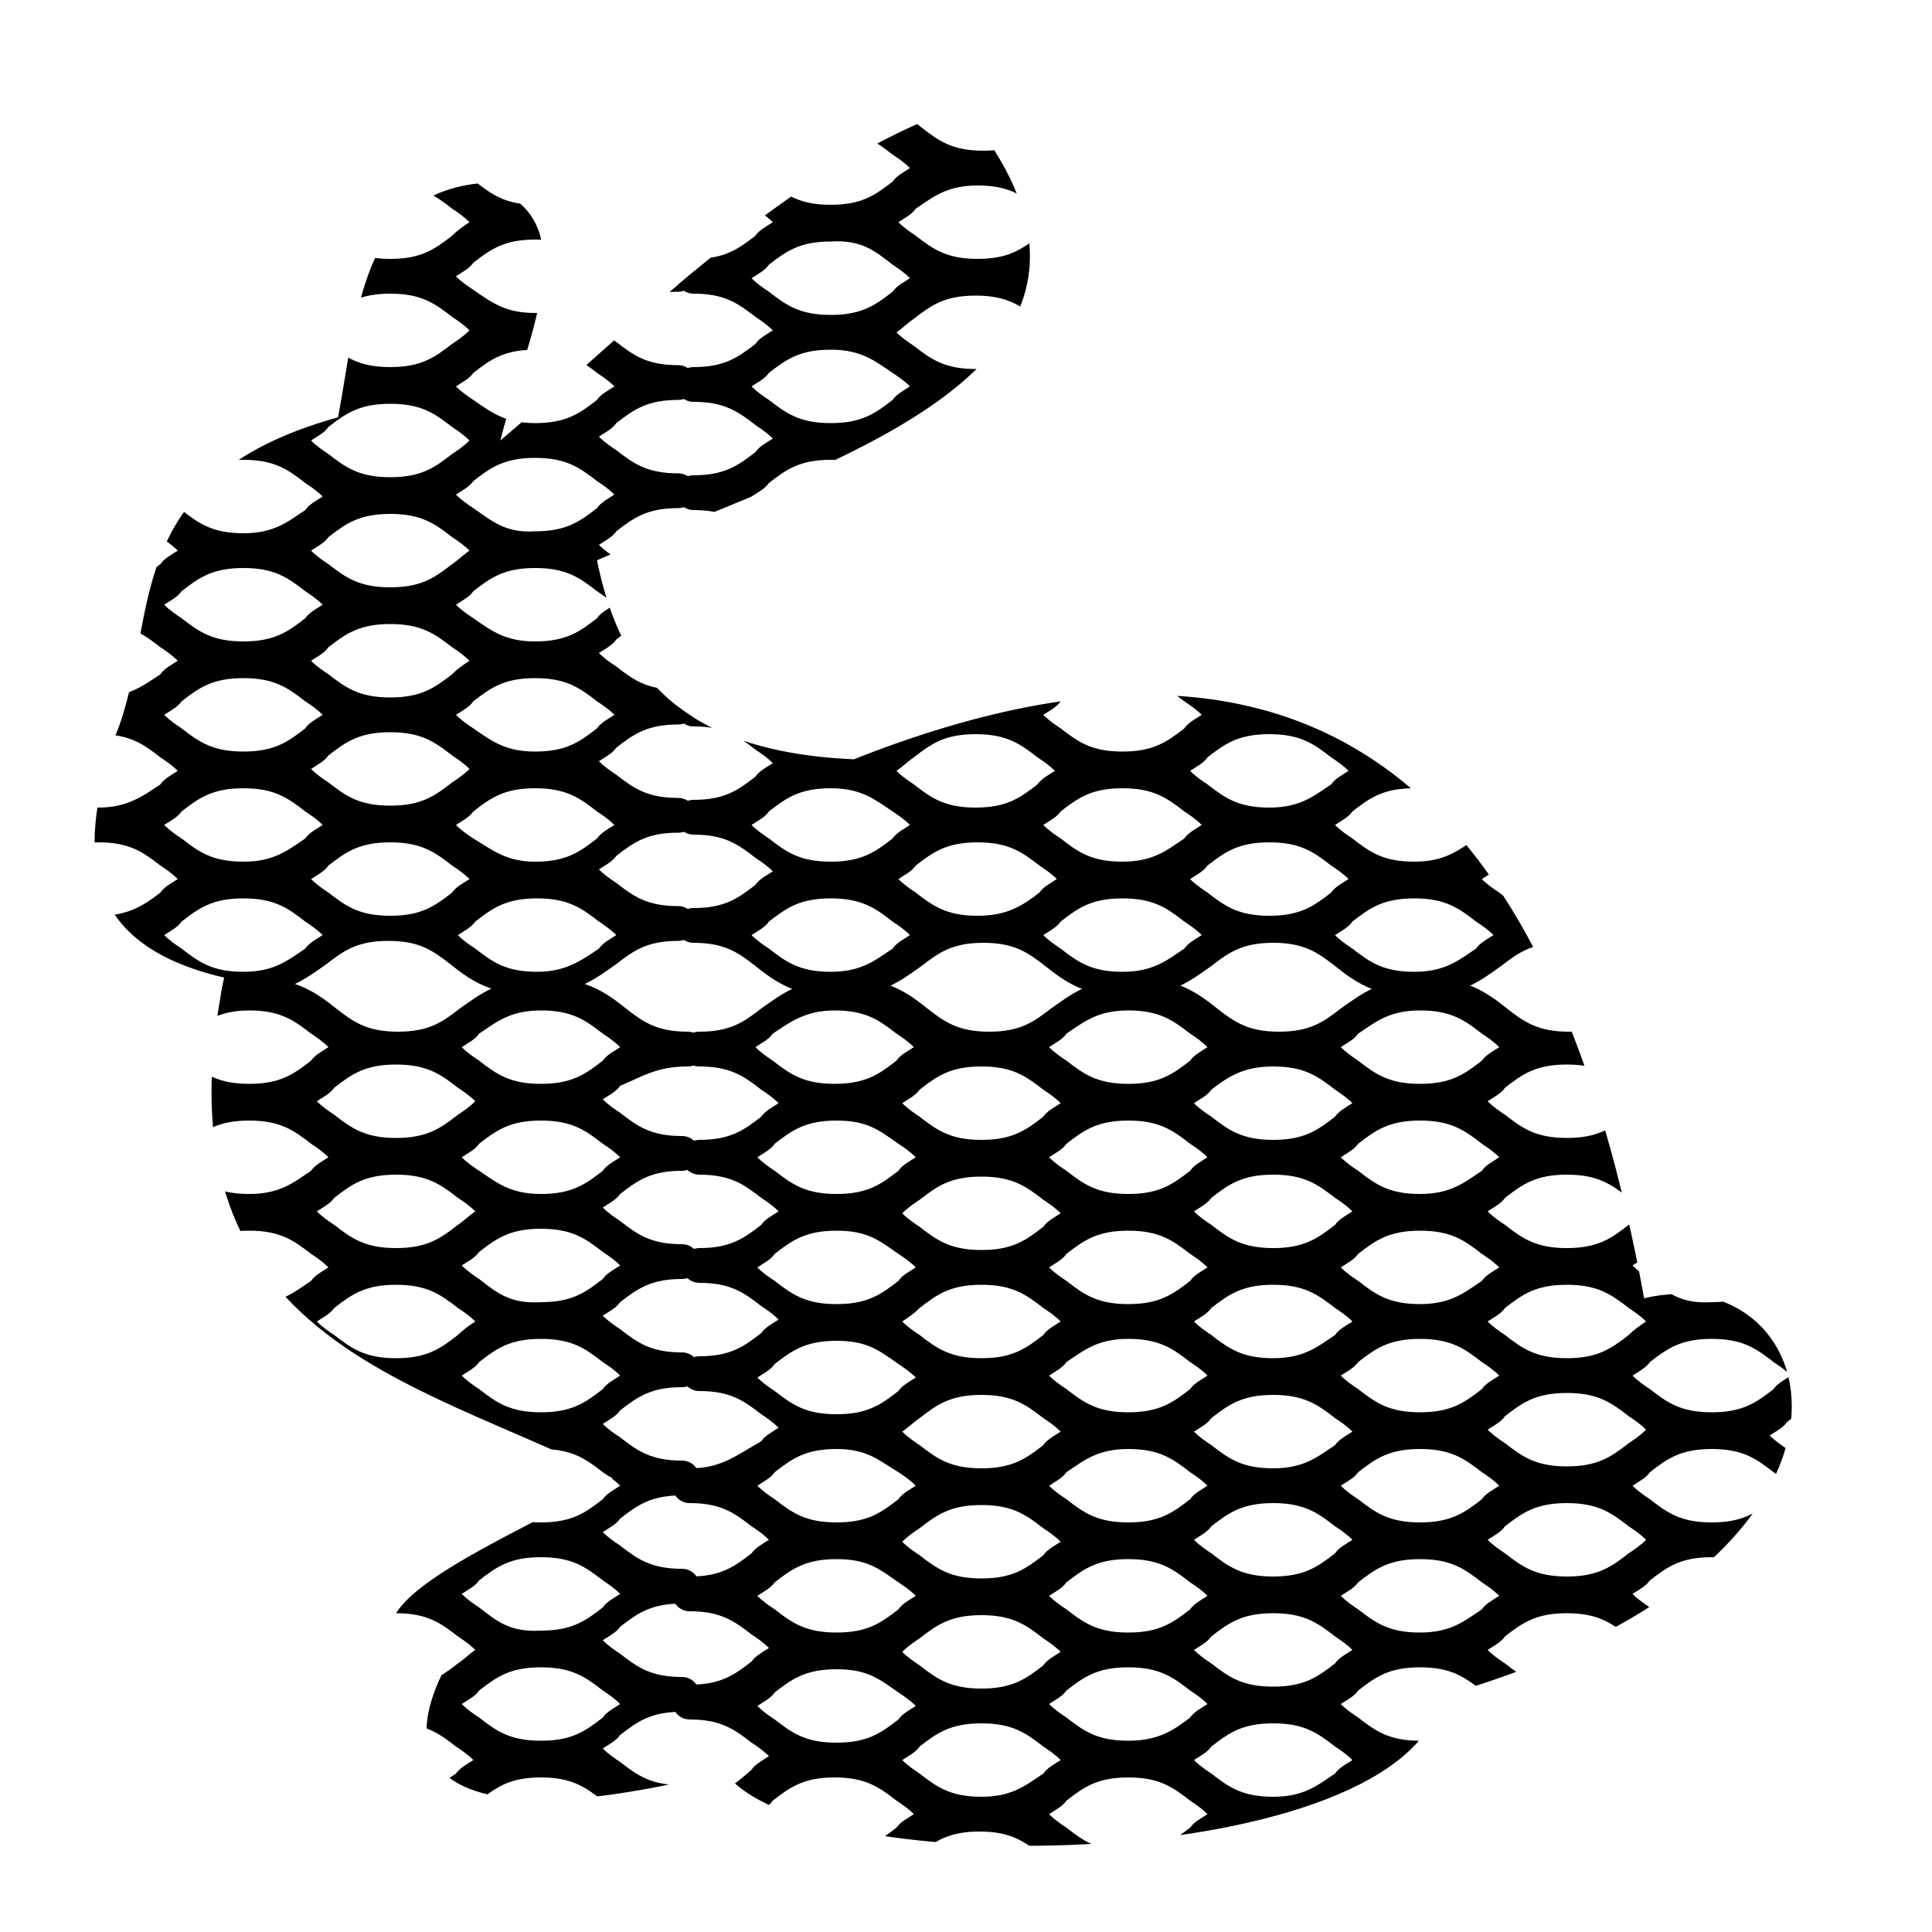 <?xml version="1.0" encoding="utf-8"?>
<!-- Generator: Adobe Illustrator 18.0.0, SVG Export Plug-In . SVG Version: 6.00 Build 0)  -->
<!DOCTYPE svg PUBLIC "-//W3C//DTD SVG 1.1//EN" "http://www.w3.org/Graphics/SVG/1.1/DTD/svg11.dtd">
<svg version="1.1" xmlns="http://www.w3.org/2000/svg" xmlns:xlink="http://www.w3.org/1999/xlink" x="0px" y="0px"
	 viewBox="0 0 100 100" enable-background="new 0 0 100 100" xml:space="preserve">
<g id="svg3682" sodipodi:docname="03_3d_replication_90.svg" inkscape:version="0.48.2 r9819" xmlns:dc="http://purl.org/dc/elements/1.1/" xmlns:cc="http://creativecommons.org/ns#" xmlns:sodipodi="http://sodipodi.sourceforge.net/DTD/sodipodi-0.dtd" xmlns:svg="http://www.w3.org/2000/svg" xmlns:rdf="http://www.w3.org/1999/02/22-rdf-syntax-ns#" xmlns:inkscape="http://www.inkscape.org/namespaces/inkscape">
	
		<sodipodi:namedview  inkscape:window-height="1245" inkscape:window-maximized="0" inkscape:window-width="1719" inkscape:window-x="0" inkscape:pageopacity="0" inkscape:window-y="22" inkscape:current-layer="svg3682" inkscape:pageshadow="2" objecttolerance="10" borderopacity="1" id="namedview7" guidetolerance="10" bordercolor="#666666" showgrid="false" pagecolor="#ffffff" gridtolerance="10" inkscape:cx="-91.144068" inkscape:cy="45" inkscape:zoom="2.6222222">
		</sodipodi:namedview>
	<g>
		<defs>
			<path id="SVGID_1_" d="M39.4,25.5c10.1-4.2,19.1-9.5,10.4-20v0c-9,3.1-16.6,11.1-23.9,17.3c1.3-5.3,4.9-11.9-1.2-13.3
				c-6,0.7-6.2,6.7-7.2,12.1C5.9,24.8,8.3,32.4,6,38c-1.9,5.8-2.1,10.8,5.6,12.6c-3.8,18.7,9.8,20.7,20.1,25.9
				c-4.4,2.9-17,7.4-8.7,9.9c-3.2,6.3,2,8.5,14.5,5.3c4.1,5.9,35.4,5.3,37.1-3.9c24.5-7,20.1-22.9,10.5-20.6
				c-4.5-24.8-15.9-37.8-40.9-27.9C34.8,38.9,32,34.4,30.9,29c1.6-0.7,3.4-1.4,5.1-2.1"/>
		</defs>
		<clipPath id="SVGID_2_">
			<use xlink:href="#SVGID_1_"  overflow="visible"/>
		</clipPath>
		<path clip-path="url(#SVGID_2_)" d="M96.2,55.2c0.5,0,0.9-0.4,0.9-0.9l0,0c0,0,0,0,0,0c0-0.5-0.4-0.9-0.9-0.9
			c-1.6,0-2.3-0.5-3.2-1.2c-1-0.8-2.1-1.6-4.3-1.6c-2.2,0-3.3,0.9-4.3,1.6c-0.9,0.7-1.6,1.2-3.2,1.2c-1.6,0-2.3-0.5-3.2-1.2
			c-1-0.8-2.1-1.6-4.3-1.6c-2.2,0-3.3,0.9-4.3,1.6c-0.9,0.7-1.6,1.2-3.2,1.2c-1.6,0-2.3-0.5-3.2-1.2c-1-0.8-2.1-1.6-4.3-1.6
			c-2.2,0-3.3,0.9-4.3,1.6c-0.9,0.7-1.6,1.2-3.2,1.2s-2.3-0.5-3.2-1.2c-1-0.8-2.1-1.6-4.3-1.6c-2.2,0-3.3,0.9-4.3,1.6
			c-0.9,0.7-1.6,1.2-3.2,1.2c-0.5,0-0.9,0.4-0.9,0.9c0,0,0,0,0,0l0,0c0,0.5,0.4,0.9,0.9,0.9c1.6,0,2.3,0.5,3.2,1.2
			c0.3,0.2,0.6,0.4,0.9,0.7c-0.3,0.2-0.7,0.4-0.9,0.7c-0.9,0.7-1.6,1.2-3.2,1.2c-0.5,0-0.9,0.4-0.9,0.9c0,0,0,0,0,0l0,0
			c0,0.5,0.4,0.9,0.9,0.9c1.6,0,2.3,0.5,3.2,1.2c0.3,0.2,0.6,0.4,0.9,0.7c-0.3,0.2-0.7,0.4-0.9,0.7c-0.9,0.7-1.6,1.2-3.2,1.2
			c-0.5,0-0.9,0.4-0.9,0.9c0,0,0,0,0,0l0,0c0,0.5,0.4,0.9,0.9,0.9c1.6,0,2.3,0.5,3.2,1.2c0.3,0.2,0.6,0.4,0.9,0.7
			c-0.3,0.2-0.7,0.4-0.9,0.7c-0.9,0.7-1.6,1.2-3.2,1.2c-0.5,0-0.9,0.4-0.9,0.9l0,0l0,0c0,0.5,0.4,0.9,0.9,0.9c1.6,0,2.3,0.5,3.2,1.2
			c0.3,0.2,0.6,0.4,0.9,0.7c-0.3,0.2-0.7,0.4-0.9,0.7C38,75.4,37.3,76,35.7,76c-0.5,0-0.9,0.4-0.9,0.9l0,0l0,0
			c0,0.5,0.4,0.9,0.9,0.9c1.6,0,2.3,0.5,3.2,1.2c0.3,0.2,0.6,0.4,0.9,0.7c-0.3,0.2-0.7,0.4-0.9,0.7c-0.9,0.7-1.6,1.2-3.2,1.2
			c-0.5,0-0.9,0.4-0.9,0.9l0,0l0,0c0,0.5,0.4,0.9,0.9,0.9c1.6,0,2.3,0.5,3.2,1.2c0.3,0.2,0.6,0.4,0.9,0.7c-0.3,0.2-0.7,0.4-0.9,0.7
			c-0.9,0.7-1.6,1.2-3.2,1.2c-0.5,0-0.9,0.4-0.9,0.9c0,0,0,0,0,0l0,0c0,0.5,0.4,0.9,0.9,0.9c1.6,0,2.3,0.5,3.2,1.2
			c0.3,0.2,0.6,0.4,0.9,0.7c-0.3,0.2-0.7,0.4-0.9,0.7C38,92.4,37.3,93,35.7,93c-0.5,0-0.9,0.4-0.9,0.9l0,0l0,0
			c0,0.5,0.4,0.9,0.9,0.9c1.6,0,2.3,0.5,3.2,1.2c1,0.8,2.1,1.6,4.3,1.6c2.2,0,3.3-0.9,4.3-1.6c0.9-0.7,1.6-1.2,3.2-1.2
			s2.3,0.5,3.2,1.2c1,0.8,2.1,1.6,4.3,1.6c2.2,0,3.3-0.9,4.3-1.6c0.9-0.7,1.6-1.2,3.2-1.2c1.6,0,2.3,0.5,3.2,1.2
			c1,0.8,2.1,1.6,4.3,1.6s3.3-0.9,4.3-1.6c0.9-0.7,1.6-1.2,3.2-1.2c1.6,0,2.3,0.5,3.2,1.2c1,0.8,2.1,1.6,4.3,1.6
			c2.2,0,3.3-0.9,4.3-1.6c0.9-0.7,1.6-1.2,3.2-1.2c0.5,0,0.9-0.4,0.9-0.9l0,0l0,0c0-0.5-0.4-0.9-0.9-0.9c-1.6,0-2.3-0.5-3.2-1.2
			c-0.3-0.2-0.6-0.4-0.9-0.7c0.3-0.2,0.7-0.4,0.9-0.7c0.9-0.7,1.6-1.2,3.2-1.2c0.5,0,0.9-0.4,0.9-0.9l0,0c0,0,0,0,0,0
			c0-0.5-0.4-0.9-0.9-0.9c-1.6,0-2.3-0.5-3.2-1.2c-0.3-0.2-0.6-0.4-0.9-0.7c0.3-0.2,0.7-0.4,0.9-0.7c0.9-0.7,1.6-1.2,3.2-1.2
			c0.5,0,0.9-0.4,0.9-0.9l0,0l0,0c0-0.5-0.4-0.9-0.9-0.9c-1.6,0-2.3-0.5-3.2-1.2c-0.3-0.2-0.6-0.4-0.9-0.7c0.3-0.2,0.7-0.4,0.9-0.7
			c0.9-0.7,1.6-1.2,3.2-1.2c0.5,0,0.9-0.4,0.9-0.9l0,0l0,0c0-0.5-0.4-0.9-0.9-0.9c-1.6,0-2.3-0.5-3.2-1.2c-0.3-0.2-0.6-0.4-0.9-0.7
			c0.3-0.2,0.7-0.4,0.9-0.7c0.9-0.7,1.6-1.2,3.2-1.2c0.5,0,0.9-0.4,0.9-0.9l0,0l0,0c0-0.5-0.4-0.9-0.9-0.9c-1.6,0-2.3-0.5-3.2-1.2
			c-0.3-0.2-0.6-0.4-0.9-0.7c0.3-0.2,0.7-0.4,0.9-0.7c0.9-0.7,1.6-1.2,3.2-1.2c0.5,0,0.9-0.4,0.9-0.9l0,0c0,0,0,0,0,0
			c0-0.5-0.4-0.9-0.9-0.9c-1.6,0-2.3-0.5-3.2-1.2c-0.3-0.2-0.6-0.4-0.9-0.7c0.3-0.2,0.7-0.4,0.9-0.7c0.9-0.7,1.6-1.2,3.2-1.2
			c0.5,0,0.9-0.4,0.9-0.9l0,0c0,0,0,0,0,0c0-0.5-0.4-0.9-0.9-0.9c-1.6,0-2.3-0.5-3.2-1.2c-0.3-0.2-0.6-0.4-0.9-0.7
			c0.3-0.2,0.7-0.4,0.9-0.7C93.9,55.7,94.6,55.2,96.2,55.2z M88.6,52.3c1.6,0,2.3,0.5,3.2,1.2c0.3,0.2,0.6,0.4,0.9,0.7
			c-0.3,0.2-0.7,0.4-0.9,0.7c-0.9,0.7-1.6,1.2-3.2,1.2c-1.6,0-2.3-0.5-3.2-1.2c-0.3-0.2-0.6-0.4-0.9-0.7c0.3-0.2,0.7-0.4,0.9-0.7
			C86.3,52.9,87,52.3,88.6,52.3z M81.1,93c-1.6,0-2.3-0.5-3.2-1.2c-0.3-0.2-0.6-0.4-0.9-0.7c0.3-0.2,0.7-0.4,0.9-0.7
			c0.9-0.7,1.6-1.2,3.2-1.2c1.6,0,2.3,0.5,3.2,1.2c0.3,0.2,0.6,0.4,0.9,0.7c-0.3,0.2-0.7,0.4-0.9,0.7C83.4,92.4,82.6,93,81.1,93z
			 M65.9,93c-1.6,0-2.3-0.5-3.2-1.2c-0.3-0.2-0.6-0.4-0.9-0.7c0.3-0.2,0.7-0.4,0.9-0.7c0.9-0.7,1.6-1.2,3.2-1.2
			c1.6,0,2.3,0.5,3.2,1.2c0.3,0.2,0.6,0.4,0.9,0.7c-0.3,0.2-0.7,0.4-0.9,0.7C68.2,92.4,67.5,93,65.9,93z M50.8,93
			c-1.6,0-2.3-0.5-3.2-1.2c-0.3-0.2-0.6-0.4-0.9-0.7c0.3-0.2,0.7-0.4,0.9-0.7c0.9-0.7,1.6-1.2,3.2-1.2s2.3,0.5,3.2,1.2
			c0.3,0.2,0.6,0.4,0.9,0.7c-0.3,0.2-0.7,0.4-0.9,0.7C53.1,92.4,52.4,93,50.8,93z M50.8,55.2c1.6,0,2.3,0.5,3.2,1.2
			c0.3,0.2,0.6,0.4,0.9,0.7c-0.3,0.2-0.7,0.4-0.9,0.7c-0.9,0.7-1.6,1.2-3.2,1.2s-2.3-0.5-3.2-1.2c-0.3-0.2-0.6-0.4-0.9-0.7
			c0.3-0.2,0.7-0.4,0.9-0.7C48.5,55.7,49.2,55.2,50.8,55.2z M65.9,55.2c1.6,0,2.3,0.5,3.2,1.2c0.3,0.2,0.6,0.4,0.9,0.7
			c-0.3,0.2-0.7,0.4-0.9,0.7c-0.9,0.7-1.6,1.2-3.2,1.2c-1.6,0-2.3-0.5-3.2-1.2c-0.3-0.2-0.6-0.4-0.9-0.7c0.3-0.2,0.7-0.4,0.9-0.7
			C63.6,55.7,64.4,55.2,65.9,55.2z M73.5,90.1c-1.6,0-2.3-0.5-3.2-1.2c-0.3-0.2-0.6-0.4-0.9-0.7c0.3-0.2,0.7-0.4,0.9-0.7
			c0.9-0.7,1.6-1.2,3.2-1.2c1.6,0,2.3,0.5,3.2,1.2c0.3,0.2,0.6,0.4,0.9,0.7c-0.3,0.2-0.7,0.4-0.9,0.7C75.8,89.6,75.1,90.1,73.5,90.1
			z M58.4,90.1c-1.6,0-2.3-0.5-3.2-1.2c-0.3-0.2-0.6-0.4-0.9-0.7c0.3-0.2,0.7-0.4,0.9-0.7c0.9-0.7,1.6-1.2,3.2-1.2s2.3,0.5,3.2,1.2
			c0.3,0.2,0.6,0.4,0.9,0.7c-0.3,0.2-0.7,0.4-0.9,0.7C60.7,89.6,59.9,90.1,58.4,90.1z M58.4,58c1.6,0,2.3,0.5,3.2,1.2
			c0.3,0.2,0.6,0.4,0.9,0.7c-0.3,0.2-0.7,0.4-0.9,0.7c-0.9,0.7-1.6,1.2-3.2,1.2c-1.6,0-2.3-0.5-3.2-1.2c-0.3-0.2-0.6-0.4-0.9-0.7
			c0.3-0.2,0.7-0.4,0.9-0.7C56.1,58.5,56.8,58,58.4,58z M65.9,87.3c-1.6,0-2.3-0.5-3.2-1.2c-0.3-0.2-0.6-0.4-0.9-0.7
			c0.3-0.2,0.7-0.4,0.9-0.7c0.9-0.7,1.6-1.2,3.2-1.2c1.6,0,2.3,0.5,3.2,1.2c0.3,0.2,0.6,0.4,0.9,0.7c-0.3,0.2-0.7,0.4-0.9,0.7
			C68.2,86.8,67.5,87.3,65.9,87.3z M65.9,81.6c-1.6,0-2.3-0.5-3.2-1.2c-0.3-0.2-0.6-0.4-0.9-0.7c0.3-0.2,0.7-0.4,0.9-0.7
			c0.9-0.7,1.6-1.2,3.2-1.2c1.6,0,2.3,0.5,3.2,1.2c0.3,0.2,0.6,0.4,0.9,0.7c-0.3,0.2-0.7,0.4-0.9,0.7C68.2,81.1,67.5,81.6,65.9,81.6
			z M65.9,76c-1.6,0-2.3-0.5-3.2-1.2c-0.3-0.2-0.6-0.4-0.9-0.7c0.3-0.2,0.7-0.4,0.9-0.7c0.9-0.7,1.6-1.2,3.2-1.2
			c1.6,0,2.3,0.5,3.2,1.2c0.3,0.2,0.6,0.4,0.9,0.7c-0.3,0.2-0.7,0.4-0.9,0.7C68.2,75.4,67.5,76,65.9,76z M65.9,70.3
			c-1.6,0-2.3-0.5-3.2-1.2c-0.3-0.2-0.6-0.4-0.9-0.7c0.3-0.2,0.7-0.4,0.9-0.7c0.9-0.7,1.6-1.2,3.2-1.2c1.6,0,2.3,0.5,3.2,1.2
			c0.3,0.2,0.6,0.4,0.9,0.7c-0.3,0.2-0.7,0.4-0.9,0.7C68.2,69.7,67.5,70.3,65.9,70.3z M65.9,64.6c-1.6,0-2.3-0.5-3.2-1.2
			c-0.3-0.2-0.6-0.4-0.9-0.7c0.3-0.2,0.7-0.4,0.9-0.7c0.9-0.7,1.6-1.2,3.2-1.2c1.6,0,2.3,0.5,3.2,1.2c0.3,0.2,0.6,0.4,0.9,0.7
			c-0.3,0.2-0.7,0.4-0.9,0.7C68.2,64.1,67.5,64.6,65.9,64.6z M58.4,63.7c1.6,0,2.3,0.5,3.2,1.2c0.3,0.2,0.6,0.4,0.9,0.7
			c-0.3,0.2-0.7,0.4-0.9,0.7c-0.9,0.7-1.6,1.2-3.2,1.2c-1.6,0-2.3-0.5-3.2-1.2c-0.3-0.2-0.6-0.4-0.9-0.7c0.3-0.2,0.7-0.4,0.9-0.7
			C56.1,64.2,56.8,63.7,58.4,63.7z M58.4,69.3c1.6,0,2.3,0.5,3.2,1.2c0.3,0.2,0.6,0.4,0.9,0.7c-0.3,0.2-0.7,0.4-0.9,0.7
			c-0.9,0.7-1.6,1.2-3.2,1.2c-1.6,0-2.3-0.5-3.2-1.2c-0.3-0.2-0.6-0.4-0.9-0.7c0.3-0.2,0.7-0.4,0.9-0.7
			C56.1,69.9,56.8,69.3,58.4,69.3z M58.4,75c1.6,0,2.3,0.5,3.2,1.2c0.3,0.2,0.6,0.4,0.9,0.7c-0.3,0.2-0.7,0.4-0.9,0.7
			c-0.9,0.7-1.6,1.2-3.2,1.2c-1.6,0-2.3-0.5-3.2-1.2c-0.3-0.2-0.6-0.4-0.9-0.7c0.3-0.2,0.7-0.4,0.9-0.7C56.1,75.6,56.8,75,58.4,75z
			 M58.4,80.7c1.6,0,2.3,0.5,3.2,1.2c0.3,0.2,0.6,0.4,0.9,0.7c-0.3,0.2-0.7,0.4-0.9,0.7c-0.9,0.7-1.6,1.2-3.2,1.2
			c-1.6,0-2.3-0.5-3.2-1.2c-0.3-0.2-0.6-0.4-0.9-0.7c0.3-0.2,0.7-0.4,0.9-0.7C56.1,81.2,56.8,80.7,58.4,80.7z M73.5,84.5
			c-1.6,0-2.3-0.5-3.2-1.2c-0.3-0.2-0.6-0.4-0.9-0.7c0.3-0.2,0.7-0.4,0.9-0.7c0.9-0.7,1.6-1.2,3.2-1.2c1.6,0,2.3,0.5,3.2,1.2
			c0.3,0.2,0.6,0.4,0.9,0.7c-0.3,0.2-0.7,0.4-0.9,0.7C75.8,83.9,75.1,84.5,73.5,84.5z M73.5,78.8c-1.6,0-2.3-0.5-3.2-1.2
			c-0.3-0.2-0.6-0.4-0.9-0.7c0.3-0.2,0.7-0.4,0.9-0.7c0.9-0.7,1.6-1.2,3.2-1.2c1.6,0,2.3,0.5,3.2,1.2c0.3,0.2,0.6,0.4,0.9,0.7
			c-0.3,0.2-0.7,0.4-0.9,0.7C75.8,78.3,75.1,78.8,73.5,78.8z M73.5,73.1c-1.6,0-2.3-0.5-3.2-1.2c-0.3-0.2-0.6-0.4-0.9-0.7
			c0.3-0.2,0.7-0.4,0.9-0.7c0.9-0.7,1.6-1.2,3.2-1.2c1.6,0,2.3,0.5,3.2,1.2c0.3,0.2,0.6,0.4,0.9,0.7c-0.3,0.2-0.7,0.4-0.9,0.7
			C75.8,72.6,75.1,73.1,73.5,73.1z M73.5,67.5c-1.6,0-2.3-0.5-3.2-1.2c-0.3-0.2-0.6-0.4-0.9-0.7c0.3-0.2,0.7-0.4,0.9-0.7
			c0.9-0.7,1.6-1.2,3.2-1.2c1.6,0,2.3,0.5,3.2,1.2c0.3,0.2,0.6,0.4,0.9,0.7c-0.3,0.2-0.7,0.4-0.9,0.7C75.8,66.9,75.1,67.5,73.5,67.5
			z M73.5,61.8c-1.6,0-2.3-0.5-3.2-1.2c-0.3-0.2-0.6-0.4-0.9-0.7c0.3-0.2,0.7-0.4,0.9-0.7c0.9-0.7,1.6-1.2,3.2-1.2
			c1.6,0,2.3,0.5,3.2,1.2c0.3,0.2,0.6,0.4,0.9,0.7c-0.3,0.2-0.7,0.4-0.9,0.7C75.8,61.2,75.1,61.8,73.5,61.8z M46.5,59.2
			c0.3,0.2,0.6,0.4,0.9,0.7c-0.3,0.2-0.7,0.4-0.9,0.7c-0.9,0.7-1.6,1.2-3.2,1.2s-2.3-0.5-3.2-1.2c-0.3-0.2-0.6-0.4-0.9-0.7
			c0.3-0.2,0.7-0.4,0.9-0.7c0.9-0.7,1.6-1.2,3.2-1.2S45.5,58.5,46.5,59.2z M47.6,62.1c0.9-0.7,1.6-1.2,3.2-1.2s2.3,0.5,3.2,1.2
			c0.3,0.2,0.6,0.4,0.9,0.7c-0.3,0.2-0.7,0.4-0.9,0.7c-0.9,0.7-1.6,1.2-3.2,1.2s-2.3-0.5-3.2-1.2c-0.3-0.2-0.6-0.4-0.9-0.7
			C47,62.5,47.3,62.3,47.6,62.1z M46.5,64.9c0.3,0.2,0.6,0.4,0.9,0.7c-0.3,0.2-0.7,0.4-0.9,0.7c-0.9,0.7-1.6,1.2-3.2,1.2
			s-2.3-0.5-3.2-1.2c-0.3-0.2-0.6-0.4-0.9-0.7c0.3-0.2,0.7-0.4,0.9-0.7c0.9-0.7,1.6-1.2,3.2-1.2S45.5,64.2,46.5,64.9z M47.6,67.7
			c0.9-0.7,1.6-1.2,3.2-1.2s2.3,0.5,3.2,1.2c0.3,0.2,0.6,0.4,0.9,0.7c-0.3,0.2-0.7,0.4-0.9,0.7c-0.9,0.7-1.6,1.2-3.2,1.2
			s-2.3-0.5-3.2-1.2c-0.3-0.2-0.6-0.4-0.9-0.7C47,68.2,47.3,68,47.6,67.7z M46.5,70.6c0.3,0.2,0.6,0.4,0.9,0.7
			c-0.3,0.2-0.7,0.4-0.9,0.7c-0.9,0.7-1.6,1.2-3.2,1.2s-2.3-0.5-3.2-1.2c-0.3-0.2-0.6-0.4-0.9-0.7c0.3-0.2,0.7-0.4,0.9-0.7
			c0.9-0.7,1.6-1.2,3.2-1.2S45.5,69.9,46.5,70.6z M47.6,73.4c0.9-0.7,1.6-1.2,3.2-1.2s2.3,0.5,3.2,1.2c0.3,0.2,0.6,0.4,0.9,0.7
			c-0.3,0.2-0.7,0.4-0.9,0.7c-0.9,0.7-1.6,1.2-3.2,1.2s-2.3-0.5-3.2-1.2c-0.3-0.2-0.6-0.4-0.9-0.7C47,73.9,47.3,73.6,47.6,73.4z
			 M46.5,76.2c0.3,0.2,0.6,0.4,0.9,0.7c-0.3,0.2-0.7,0.4-0.9,0.7c-0.9,0.7-1.6,1.2-3.2,1.2s-2.3-0.5-3.2-1.2
			c-0.3-0.2-0.6-0.4-0.9-0.7c0.3-0.2,0.7-0.4,0.9-0.7c0.9-0.7,1.6-1.2,3.2-1.2S45.5,75.6,46.5,76.2z M47.6,79.1
			c0.9-0.7,1.6-1.2,3.2-1.2s2.3,0.5,3.2,1.2c0.3,0.2,0.6,0.4,0.9,0.7c-0.3,0.2-0.7,0.4-0.9,0.7c-0.9,0.7-1.6,1.2-3.2,1.2
			s-2.3-0.5-3.2-1.2c-0.3-0.2-0.6-0.4-0.9-0.7C47,79.5,47.3,79.3,47.6,79.1z M46.5,81.9c0.3,0.2,0.6,0.4,0.9,0.7
			c-0.3,0.2-0.7,0.4-0.9,0.7c-0.9,0.7-1.6,1.2-3.2,1.2s-2.3-0.5-3.2-1.2c-0.3-0.2-0.6-0.4-0.9-0.7c0.3-0.2,0.7-0.4,0.9-0.7
			c0.9-0.7,1.6-1.2,3.2-1.2S45.5,81.2,46.5,81.9z M47.6,84.8c0.9-0.7,1.6-1.2,3.2-1.2s2.3,0.5,3.2,1.2c0.3,0.2,0.6,0.4,0.9,0.7
			c-0.3,0.2-0.7,0.4-0.9,0.7c-0.9,0.7-1.6,1.2-3.2,1.2s-2.3-0.5-3.2-1.2c-0.3-0.2-0.6-0.4-0.9-0.7C47,85.2,47.3,85,47.6,84.8z
			 M46.5,87.6c0.3,0.2,0.6,0.4,0.9,0.7c-0.3,0.2-0.7,0.4-0.9,0.7c-0.9,0.7-1.6,1.2-3.2,1.2s-2.3-0.5-3.2-1.2
			c-0.3-0.2-0.6-0.4-0.9-0.7c0.3-0.2,0.7-0.4,0.9-0.7c0.9-0.7,1.6-1.2,3.2-1.2S45.5,86.9,46.5,87.6z M85.4,88.9
			c-0.3-0.2-0.6-0.4-0.9-0.7c0.3-0.2,0.7-0.4,0.9-0.7c0.9-0.7,1.6-1.2,3.2-1.2c1.6,0,2.3,0.5,3.2,1.2c0.3,0.2,0.6,0.4,0.9,0.7
			c-0.3,0.2-0.7,0.4-0.9,0.7c-0.9,0.7-1.6,1.2-3.2,1.2C87,90.1,86.3,89.6,85.4,88.9z M84.3,86.1c-0.9,0.7-1.6,1.2-3.2,1.2
			c-1.6,0-2.3-0.5-3.2-1.2c-0.3-0.2-0.6-0.4-0.9-0.7c0.3-0.2,0.7-0.4,0.9-0.7c0.9-0.7,1.6-1.2,3.2-1.2s2.3,0.5,3.2,1.2
			c0.3,0.2,0.6,0.4,0.9,0.7C84.9,85.6,84.6,85.9,84.3,86.1z M85.4,83.2c-0.3-0.2-0.6-0.4-0.9-0.7c0.3-0.2,0.7-0.4,0.9-0.7
			c0.9-0.7,1.6-1.2,3.2-1.2c1.6,0,2.3,0.5,3.2,1.2c0.3,0.2,0.6,0.4,0.9,0.7c-0.3,0.2-0.7,0.4-0.9,0.7c-0.9,0.7-1.6,1.2-3.2,1.2
			C87,84.5,86.3,83.9,85.4,83.2z M84.3,80.4c-0.9,0.7-1.6,1.2-3.2,1.2c-1.6,0-2.3-0.5-3.2-1.2c-0.3-0.2-0.6-0.4-0.9-0.7
			c0.3-0.2,0.7-0.4,0.9-0.7c0.9-0.7,1.6-1.2,3.2-1.2s2.3,0.5,3.2,1.2c0.3,0.2,0.6,0.4,0.9,0.7C84.9,80,84.6,80.2,84.3,80.4z
			 M85.4,77.6c-0.3-0.2-0.6-0.4-0.9-0.7c0.3-0.2,0.7-0.4,0.9-0.7c0.9-0.7,1.6-1.2,3.2-1.2c1.6,0,2.3,0.5,3.2,1.2
			c0.3,0.2,0.6,0.4,0.9,0.7c-0.3,0.2-0.7,0.4-0.9,0.7c-0.9,0.7-1.6,1.2-3.2,1.2C87,78.8,86.3,78.3,85.4,77.6z M84.3,74.7
			c-0.9,0.7-1.6,1.2-3.2,1.2c-1.6,0-2.3-0.5-3.2-1.2c-0.3-0.2-0.6-0.4-0.9-0.7c0.3-0.2,0.7-0.4,0.9-0.7c0.9-0.7,1.6-1.2,3.2-1.2
			s2.3,0.5,3.2,1.2c0.3,0.2,0.6,0.4,0.9,0.7C84.9,74.3,84.6,74.5,84.3,74.7z M85.4,71.9c-0.3-0.2-0.6-0.4-0.9-0.7
			c0.3-0.2,0.7-0.4,0.9-0.7c0.9-0.7,1.6-1.2,3.2-1.2c1.6,0,2.3,0.5,3.2,1.2c0.3,0.2,0.6,0.4,0.9,0.7c-0.3,0.2-0.7,0.4-0.9,0.7
			c-0.9,0.7-1.6,1.2-3.2,1.2C87,73.1,86.3,72.6,85.4,71.9z M84.3,69.1c-0.9,0.7-1.6,1.2-3.2,1.2c-1.6,0-2.3-0.5-3.2-1.2
			c-0.3-0.2-0.6-0.4-0.9-0.7c0.3-0.2,0.7-0.4,0.9-0.7c0.9-0.7,1.6-1.2,3.2-1.2s2.3,0.5,3.2,1.2c0.3,0.2,0.6,0.4,0.9,0.7
			C84.9,68.6,84.6,68.8,84.3,69.1z M85.4,66.2c-0.3-0.2-0.6-0.4-0.9-0.7c0.3-0.2,0.7-0.4,0.9-0.7c0.9-0.7,1.6-1.2,3.2-1.2
			c1.6,0,2.3,0.5,3.2,1.2c0.3,0.2,0.6,0.4,0.9,0.7c-0.3,0.2-0.7,0.4-0.9,0.7c-0.9,0.7-1.6,1.2-3.2,1.2C87,67.5,86.3,66.9,85.4,66.2z
			 M84.3,63.4c-0.9,0.7-1.6,1.2-3.2,1.2c-1.6,0-2.3-0.5-3.2-1.2c-0.3-0.2-0.6-0.4-0.9-0.7c0.3-0.2,0.7-0.4,0.9-0.7
			c0.9-0.7,1.6-1.2,3.2-1.2s2.3,0.5,3.2,1.2c0.3,0.2,0.6,0.4,0.9,0.7C84.9,62.9,84.6,63.2,84.3,63.4z M85.4,60.6
			c-0.3-0.2-0.6-0.4-0.9-0.7c0.3-0.2,0.7-0.4,0.9-0.7c0.9-0.7,1.6-1.2,3.2-1.2c1.6,0,2.3,0.5,3.2,1.2c0.3,0.2,0.6,0.4,0.9,0.7
			c-0.3,0.2-0.7,0.4-0.9,0.7c-0.9,0.7-1.6,1.2-3.2,1.2C87,61.8,86.3,61.2,85.4,60.6z M84.3,57.7c-0.9,0.7-1.6,1.2-3.2,1.2
			c-1.6,0-2.3-0.5-3.2-1.2c-0.3-0.2-0.6-0.4-0.9-0.7c0.3-0.2,0.7-0.4,0.9-0.7c0.9-0.7,1.6-1.2,3.2-1.2s2.3,0.5,3.2,1.2
			c0.3,0.2,0.6,0.4,0.9,0.7C84.9,57.3,84.6,57.5,84.3,57.7z M73.5,52.3c1.6,0,2.3,0.5,3.2,1.2c0.3,0.2,0.6,0.4,0.9,0.7
			c-0.3,0.2-0.7,0.4-0.9,0.7c-0.9,0.7-1.6,1.2-3.2,1.2c-1.6,0-2.3-0.5-3.2-1.2c-0.3-0.2-0.6-0.4-0.9-0.7c0.3-0.2,0.7-0.4,0.9-0.7
			C71.2,52.9,71.9,52.3,73.5,52.3z M58.4,52.3c1.6,0,2.3,0.5,3.2,1.2c0.3,0.2,0.6,0.4,0.9,0.7c-0.3,0.2-0.7,0.4-0.9,0.7
			c-0.9,0.7-1.6,1.2-3.2,1.2c-1.6,0-2.3-0.5-3.2-1.2c-0.3-0.2-0.6-0.4-0.9-0.7c0.3-0.2,0.7-0.4,0.9-0.7
			C56.1,52.9,56.8,52.3,58.4,52.3z M43.2,52.3c1.6,0,2.3,0.5,3.2,1.2c0.3,0.2,0.6,0.4,0.9,0.7c-0.3,0.2-0.7,0.4-0.9,0.7
			c-0.9,0.7-1.6,1.2-3.2,1.2s-2.3-0.5-3.2-1.2c-0.3-0.2-0.6-0.4-0.9-0.7c0.3-0.2,0.7-0.4,0.9-0.7C40.9,52.9,41.7,52.3,43.2,52.3z
			 M43.2,95.8c-1.6,0-2.3-0.5-3.2-1.2c-0.3-0.2-0.6-0.4-0.9-0.7c0.3-0.2,0.7-0.4,0.9-0.7c0.9-0.7,1.6-1.2,3.2-1.2
			c1.6,0,2.3,0.5,3.2,1.2c0.3,0.2,0.6,0.4,0.9,0.7c-0.3,0.2-0.7,0.4-0.9,0.7C45.5,95.3,44.8,95.8,43.2,95.8z M58.4,95.8
			c-1.6,0-2.3-0.5-3.2-1.2c-0.3-0.2-0.6-0.4-0.9-0.7c0.3-0.2,0.7-0.4,0.9-0.7c0.9-0.7,1.6-1.2,3.2-1.2s2.3,0.5,3.2,1.2
			c0.3,0.2,0.6,0.4,0.9,0.7c-0.3,0.2-0.7,0.4-0.9,0.7C60.7,95.3,59.9,95.8,58.4,95.8z M73.5,95.8c-1.6,0-2.3-0.5-3.2-1.2
			c-0.3-0.2-0.6-0.4-0.9-0.7c0.3-0.2,0.7-0.4,0.9-0.7c0.9-0.7,1.6-1.2,3.2-1.2c1.6,0,2.3,0.5,3.2,1.2c0.3,0.2,0.6,0.4,0.9,0.7
			c-0.3,0.2-0.7,0.4-0.9,0.7C75.8,95.3,75.1,95.8,73.5,95.8z M88.6,95.8c-1.6,0-2.3-0.5-3.2-1.2c-0.3-0.2-0.6-0.4-0.9-0.7
			c0.3-0.2,0.7-0.4,0.9-0.7c0.9-0.7,1.6-1.2,3.2-1.2c1.6,0,2.3,0.5,3.2,1.2c0.3,0.2,0.6,0.4,0.9,0.7c-0.3,0.2-0.7,0.4-0.9,0.7
			C90.9,95.3,90.2,95.8,88.6,95.8z"/>
	</g>
</g>
<g id="Layer_2">
	<g>
		<defs>
			<path id="SVGID_3_" d="M35.6,55.2c0.5,0,0.9-0.4,0.9-0.9l0,0c0,0,0,0,0,0c0-0.5-0.4-0.9-0.9-0.9c-1.6,0-2.3-0.5-3.2-1.2
				c-1-0.8-2.1-1.6-4.3-1.6c-2.2,0-3.3,0.9-4.3,1.6c-0.9,0.7-1.6,1.2-3.2,1.2c-1.6,0-2.3-0.5-3.2-1.2c-1-0.8-2.1-1.6-4.3-1.6
				c-2.2,0-3.3,0.9-4.3,1.6c-0.9,0.7-1.6,1.2-3.2,1.2S3,52.7,2.1,52c-1-0.8-2.1-1.6-4.3-1.6c-2.2,0-3.3,0.9-4.3,1.6
				c-0.9,0.7-1.6,1.2-3.2,1.2s-2.3-0.5-3.2-1.2c-1-0.8-2.1-1.6-4.3-1.6c-2.2,0-3.3,0.9-4.3,1.6c-0.9,0.7-1.6,1.2-3.2,1.2
				c-0.5,0-0.9,0.4-0.9,0.9c0,0,0,0,0,0l0,0c0,0.5,0.4,0.9,0.9,0.9c1.6,0,2.3,0.5,3.2,1.2c0.3,0.2,0.6,0.4,0.9,0.7
				c-0.3,0.2-0.7,0.4-0.9,0.7c-0.9,0.7-1.6,1.2-3.2,1.2c-0.5,0-0.9,0.4-0.9,0.9c0,0,0,0,0,0l0,0c0,0.5,0.4,0.9,0.9,0.9
				c1.6,0,2.3,0.5,3.2,1.2c0.3,0.2,0.6,0.4,0.9,0.7c-0.3,0.2-0.7,0.4-0.9,0.7c-0.9,0.7-1.6,1.2-3.2,1.2c-0.5,0-0.9,0.4-0.9,0.9
				c0,0,0,0,0,0l0,0c0,0.5,0.4,0.9,0.9,0.9c1.6,0,2.3,0.5,3.2,1.2c0.3,0.2,0.6,0.4,0.9,0.7c-0.3,0.2-0.7,0.4-0.9,0.7
				c-0.9,0.7-1.6,1.2-3.2,1.2c-0.5,0-0.9,0.4-0.9,0.9l0,0l0,0c0,0.5,0.4,0.9,0.9,0.9c1.6,0,2.3,0.5,3.2,1.2c0.3,0.2,0.6,0.4,0.9,0.7
				c-0.3,0.2-0.7,0.4-0.9,0.7c-0.9,0.7-1.6,1.2-3.2,1.2c-0.5,0-0.9,0.4-0.9,0.9l0,0l0,0c0,0.5,0.4,0.9,0.9,0.9
				c1.6,0,2.3,0.5,3.2,1.2c0.3,0.2,0.6,0.4,0.9,0.7c-0.3,0.2-0.7,0.4-0.9,0.7c-0.9,0.7-1.6,1.2-3.2,1.2c-0.5,0-0.9,0.4-0.9,0.9l0,0
				l0,0c0,0.5,0.4,0.9,0.9,0.9c1.6,0,2.3,0.5,3.2,1.2c0.3,0.2,0.6,0.4,0.9,0.7c-0.3,0.2-0.7,0.4-0.9,0.7c-0.9,0.7-1.6,1.2-3.2,1.2
				c-0.5,0-0.9,0.4-0.9,0.9c0,0,0,0,0,0l0,0c0,0.5,0.4,0.9,0.9,0.9c1.6,0,2.3,0.5,3.2,1.2c0.3,0.2,0.6,0.4,0.9,0.7
				c-0.3,0.2-0.7,0.4-0.9,0.7c-0.9,0.7-1.6,1.2-3.2,1.2c-0.5,0-0.9,0.4-0.9,0.9l0,0l0,0c0,0.5,0.4,0.9,0.9,0.9
				c1.6,0,2.3,0.5,3.2,1.2c1,0.8,2.1,1.6,4.3,1.6s3.3-0.9,4.3-1.6c0.9-0.7,1.6-1.2,3.2-1.2s2.3,0.5,3.2,1.2c1,0.8,2.1,1.6,4.3,1.6
				c2.2,0,3.3-0.9,4.3-1.6c0.9-0.7,1.6-1.2,3.2-1.2s2.3,0.5,3.2,1.2c1,0.8,2.1,1.6,4.3,1.6s3.3-0.9,4.3-1.6c0.9-0.7,1.6-1.2,3.2-1.2
				s2.3,0.5,3.2,1.2c1,0.8,2.1,1.6,4.3,1.6c2.2,0,3.3-0.9,4.3-1.6c0.9-0.7,1.6-1.2,3.2-1.2c0.5,0,0.9-0.4,0.9-0.9l0,0l0,0
				c0-0.5-0.4-0.9-0.9-0.9c-1.6,0-2.3-0.5-3.2-1.2c-0.3-0.2-0.6-0.4-0.9-0.7c0.3-0.2,0.7-0.4,0.9-0.7c0.9-0.7,1.6-1.2,3.2-1.2
				c0.5,0,0.9-0.4,0.9-0.9l0,0c0,0,0,0,0,0c0-0.5-0.4-0.9-0.9-0.9c-1.6,0-2.3-0.5-3.2-1.2c-0.3-0.2-0.6-0.4-0.9-0.7
				c0.3-0.2,0.7-0.4,0.9-0.7c0.9-0.7,1.6-1.2,3.2-1.2c0.5,0,0.9-0.4,0.9-0.9l0,0l0,0c0-0.5-0.4-0.9-0.9-0.9c-1.6,0-2.3-0.5-3.2-1.2
				c-0.3-0.2-0.6-0.4-0.9-0.7c0.3-0.2,0.7-0.4,0.9-0.7c0.9-0.7,1.6-1.2,3.2-1.2c0.5,0,0.9-0.4,0.9-0.9l0,0l0,0
				c0-0.5-0.4-0.9-0.9-0.9c-1.6,0-2.3-0.5-3.2-1.2c-0.3-0.2-0.6-0.4-0.9-0.7c0.3-0.2,0.7-0.4,0.9-0.7c0.9-0.7,1.6-1.2,3.2-1.2
				c0.5,0,0.9-0.4,0.9-0.9l0,0l0,0c0-0.5-0.4-0.9-0.9-0.9c-1.6,0-2.3-0.5-3.2-1.2c-0.3-0.2-0.6-0.4-0.9-0.7c0.3-0.2,0.7-0.4,0.9-0.7
				c0.9-0.7,1.6-1.2,3.2-1.2c0.5,0,0.9-0.4,0.9-0.9l0,0c0,0,0,0,0,0c0-0.5-0.4-0.9-0.9-0.9c-1.6,0-2.3-0.5-3.2-1.2
				c-0.3-0.2-0.6-0.4-0.9-0.7c0.3-0.2,0.7-0.4,0.9-0.7c0.9-0.7,1.6-1.2,3.2-1.2c0.5,0,0.9-0.4,0.9-0.9l0,0c0,0,0,0,0,0
				c0-0.5-0.4-0.9-0.9-0.9c-1.6,0-2.3-0.5-3.2-1.2c-0.3-0.2-0.6-0.4-0.9-0.7c0.3-0.2,0.7-0.4,0.9-0.7C33.3,55.7,34,55.2,35.6,55.2z
				 M28,52.3c1.6,0,2.3,0.5,3.2,1.2c0.3,0.2,0.6,0.4,0.9,0.7c-0.3,0.2-0.7,0.4-0.9,0.7c-0.9,0.7-1.6,1.2-3.2,1.2
				c-1.6,0-2.3-0.5-3.2-1.2c-0.3-0.2-0.6-0.4-0.9-0.7c0.3-0.2,0.7-0.4,0.9-0.7C25.7,52.9,26.4,52.3,28,52.3z M20.4,93
				c-1.6,0-2.3-0.5-3.2-1.2c-0.3-0.2-0.6-0.4-0.9-0.7c0.3-0.2,0.7-0.4,0.9-0.7c0.9-0.7,1.6-1.2,3.2-1.2s2.3,0.5,3.2,1.2
				c0.3,0.2,0.6,0.4,0.9,0.7c-0.3,0.2-0.7,0.4-0.9,0.7C22.7,92.4,22,93,20.4,93z M5.3,93c-1.6,0-2.3-0.5-3.2-1.2
				c-0.3-0.2-0.6-0.4-0.9-0.7c0.3-0.2,0.7-0.4,0.9-0.7c0.9-0.7,1.6-1.2,3.2-1.2s2.3,0.5,3.2,1.2c0.3,0.2,0.6,0.4,0.9,0.7
				c-0.3,0.2-0.7,0.4-0.9,0.7C7.6,92.4,6.9,93,5.3,93z M-9.8,93c-1.6,0-2.3-0.5-3.2-1.2c-0.3-0.2-0.6-0.4-0.9-0.7
				c0.3-0.2,0.7-0.4,0.9-0.7c0.9-0.7,1.6-1.2,3.2-1.2s2.3,0.5,3.2,1.2c0.3,0.2,0.6,0.4,0.9,0.7c-0.3,0.2-0.7,0.4-0.9,0.7
				C-7.5,92.4-8.2,93-9.8,93z M-9.8,55.2c1.6,0,2.3,0.5,3.2,1.2c0.3,0.2,0.6,0.4,0.9,0.7c-0.3,0.2-0.7,0.4-0.9,0.7
				c-0.9,0.7-1.6,1.2-3.2,1.2s-2.3-0.5-3.2-1.2c-0.3-0.2-0.6-0.4-0.9-0.7c0.3-0.2,0.7-0.4,0.9-0.7C-12.1,55.7-11.4,55.2-9.8,55.2z
				 M5.3,55.2c1.6,0,2.3,0.5,3.2,1.2c0.3,0.2,0.6,0.4,0.9,0.7c-0.3,0.2-0.7,0.4-0.9,0.7c-0.9,0.7-1.6,1.2-3.2,1.2S3,58.4,2.1,57.7
				c-0.3-0.2-0.6-0.4-0.9-0.7c0.3-0.2,0.7-0.4,0.9-0.7C3,55.7,3.7,55.2,5.3,55.2z M12.9,90.1c-1.6,0-2.3-0.5-3.2-1.2
				c-0.3-0.2-0.6-0.4-0.9-0.7c0.3-0.2,0.7-0.4,0.9-0.7c0.9-0.7,1.6-1.2,3.2-1.2c1.6,0,2.3,0.5,3.2,1.2c0.3,0.2,0.6,0.4,0.9,0.7
				c-0.3,0.2-0.7,0.4-0.9,0.7C15.2,89.6,14.5,90.1,12.9,90.1z M-2.2,90.1c-1.6,0-2.3-0.5-3.2-1.2c-0.3-0.2-0.6-0.4-0.9-0.7
				c0.3-0.2,0.7-0.4,0.9-0.7c0.9-0.7,1.6-1.2,3.2-1.2s2.3,0.5,3.2,1.2c0.3,0.2,0.6,0.4,0.9,0.7c-0.3,0.2-0.7,0.4-0.9,0.7
				C0.1,89.6-0.7,90.1-2.2,90.1z M-2.2,58c1.6,0,2.3,0.5,3.2,1.2c0.3,0.2,0.6,0.4,0.9,0.7c-0.3,0.2-0.7,0.4-0.9,0.7
				c-0.9,0.7-1.6,1.2-3.2,1.2c-1.6,0-2.3-0.5-3.2-1.2c-0.3-0.2-0.6-0.4-0.9-0.7c0.3-0.2,0.7-0.4,0.9-0.7C-4.5,58.5-3.8,58-2.2,58z
				 M5.3,87.3c-1.6,0-2.3-0.5-3.2-1.2c-0.3-0.2-0.6-0.4-0.9-0.7c0.3-0.2,0.7-0.4,0.9-0.7c0.9-0.7,1.6-1.2,3.2-1.2s2.3,0.5,3.2,1.2
				c0.3,0.2,0.6,0.4,0.9,0.7c-0.3,0.2-0.7,0.4-0.9,0.7C7.6,86.8,6.9,87.3,5.3,87.3z M5.3,81.6c-1.6,0-2.3-0.5-3.2-1.2
				c-0.3-0.2-0.6-0.4-0.9-0.7c0.3-0.2,0.7-0.4,0.9-0.7c0.9-0.7,1.6-1.2,3.2-1.2s2.3,0.5,3.2,1.2c0.3,0.2,0.6,0.4,0.9,0.7
				c-0.3,0.2-0.7,0.4-0.9,0.7C7.6,81.1,6.9,81.6,5.3,81.6z M5.3,76c-1.6,0-2.3-0.5-3.2-1.2c-0.3-0.2-0.6-0.4-0.9-0.7
				c0.3-0.2,0.7-0.4,0.9-0.7c0.9-0.7,1.6-1.2,3.2-1.2s2.3,0.5,3.2,1.2c0.3,0.2,0.6,0.4,0.9,0.7c-0.3,0.2-0.7,0.4-0.9,0.7
				C7.6,75.4,6.9,76,5.3,76z M5.3,70.3c-1.6,0-2.3-0.5-3.2-1.2c-0.3-0.2-0.6-0.4-0.9-0.7c0.3-0.2,0.7-0.4,0.9-0.7
				c0.9-0.7,1.6-1.2,3.2-1.2s2.3,0.5,3.2,1.2c0.3,0.2,0.6,0.4,0.9,0.7c-0.3,0.2-0.7,0.4-0.9,0.7C7.6,69.7,6.9,70.3,5.3,70.3z
				 M5.3,64.6c-1.6,0-2.3-0.5-3.2-1.2c-0.3-0.2-0.6-0.4-0.9-0.7c0.3-0.2,0.7-0.4,0.9-0.7c0.9-0.7,1.6-1.2,3.2-1.2s2.3,0.5,3.2,1.2
				c0.3,0.2,0.6,0.4,0.9,0.7c-0.3,0.2-0.7,0.4-0.9,0.7C7.6,64.1,6.9,64.6,5.3,64.6z M-2.2,63.7c1.6,0,2.3,0.5,3.2,1.2
				c0.3,0.2,0.6,0.4,0.9,0.7C1.6,65.8,1.3,66,1,66.2c-0.9,0.7-1.6,1.2-3.2,1.2c-1.6,0-2.3-0.5-3.2-1.2c-0.3-0.2-0.6-0.4-0.9-0.7
				c0.3-0.2,0.7-0.4,0.9-0.7C-4.5,64.2-3.8,63.7-2.2,63.7z M-2.2,69.3c1.6,0,2.3,0.5,3.2,1.2c0.3,0.2,0.6,0.4,0.9,0.7
				c-0.3,0.2-0.7,0.4-0.9,0.7c-0.9,0.7-1.6,1.2-3.2,1.2c-1.6,0-2.3-0.5-3.2-1.2c-0.3-0.2-0.6-0.4-0.9-0.7c0.3-0.2,0.7-0.4,0.9-0.7
				C-4.5,69.9-3.8,69.3-2.2,69.3z M-2.2,75c1.6,0,2.3,0.5,3.2,1.2c0.3,0.2,0.6,0.4,0.9,0.7c-0.3,0.2-0.7,0.4-0.9,0.7
				c-0.9,0.7-1.6,1.2-3.2,1.2c-1.6,0-2.3-0.5-3.2-1.2c-0.3-0.2-0.6-0.4-0.9-0.7c0.3-0.2,0.7-0.4,0.9-0.7C-4.5,75.6-3.8,75-2.2,75z
				 M-2.2,80.7c1.6,0,2.3,0.5,3.2,1.2c0.3,0.2,0.6,0.4,0.9,0.7C1.6,82.8,1.3,83,1,83.2c-0.9,0.7-1.6,1.2-3.2,1.2
				c-1.6,0-2.3-0.5-3.2-1.2c-0.3-0.2-0.6-0.4-0.9-0.7c0.3-0.2,0.7-0.4,0.9-0.7C-4.5,81.2-3.8,80.7-2.2,80.7z M12.9,84.5
				c-1.6,0-2.3-0.5-3.2-1.2c-0.3-0.2-0.6-0.4-0.9-0.7c0.3-0.2,0.7-0.4,0.9-0.7c0.9-0.7,1.6-1.2,3.2-1.2c1.6,0,2.3,0.5,3.2,1.2
				c0.3,0.2,0.6,0.4,0.9,0.7c-0.3,0.2-0.7,0.4-0.9,0.7C15.2,83.9,14.5,84.5,12.9,84.5z M12.9,78.8c-1.6,0-2.3-0.5-3.2-1.2
				c-0.3-0.2-0.6-0.4-0.9-0.7c0.3-0.2,0.7-0.4,0.9-0.7c0.9-0.7,1.6-1.2,3.2-1.2c1.6,0,2.3,0.5,3.2,1.2c0.3,0.2,0.6,0.4,0.9,0.7
				c-0.3,0.2-0.7,0.4-0.9,0.7C15.2,78.3,14.5,78.8,12.9,78.8z M12.9,73.1c-1.6,0-2.3-0.5-3.2-1.2c-0.3-0.2-0.6-0.4-0.9-0.7
				c0.3-0.2,0.7-0.4,0.9-0.7c0.9-0.7,1.6-1.2,3.2-1.2c1.6,0,2.3,0.5,3.2,1.2c0.3,0.2,0.6,0.4,0.9,0.7c-0.3,0.2-0.7,0.4-0.9,0.7
				C15.2,72.6,14.5,73.1,12.9,73.1z M12.9,67.5c-1.6,0-2.3-0.5-3.2-1.2c-0.3-0.2-0.6-0.4-0.9-0.7c0.3-0.2,0.7-0.4,0.9-0.7
				c0.9-0.7,1.6-1.2,3.2-1.2c1.6,0,2.3,0.5,3.2,1.2c0.3,0.2,0.6,0.4,0.9,0.7c-0.3,0.2-0.7,0.4-0.9,0.7
				C15.2,66.9,14.5,67.5,12.9,67.5z M12.9,61.8c-1.6,0-2.3-0.5-3.2-1.2c-0.3-0.2-0.6-0.4-0.9-0.7c0.3-0.2,0.7-0.4,0.9-0.7
				c0.9-0.7,1.6-1.2,3.2-1.2c1.6,0,2.3,0.5,3.2,1.2c0.3,0.2,0.6,0.4,0.9,0.7c-0.3,0.2-0.7,0.4-0.9,0.7
				C15.2,61.2,14.5,61.8,12.9,61.8z M-14.2,59.2c0.3,0.2,0.6,0.4,0.9,0.7c-0.3,0.2-0.7,0.4-0.9,0.7c-0.9,0.7-1.6,1.2-3.2,1.2
				s-2.3-0.5-3.2-1.2c-0.3-0.2-0.6-0.4-0.9-0.7c0.3-0.2,0.7-0.4,0.9-0.7c0.9-0.7,1.6-1.2,3.2-1.2C-15.8,58-15.1,58.5-14.2,59.2z
				 M-13,62.1c0.9-0.7,1.6-1.2,3.2-1.2s2.3,0.5,3.2,1.2c0.3,0.2,0.6,0.4,0.9,0.7c-0.3,0.2-0.7,0.4-0.9,0.7c-0.9,0.7-1.6,1.2-3.2,1.2
				s-2.3-0.5-3.2-1.2c-0.3-0.2-0.6-0.4-0.9-0.7C-13.6,62.5-13.3,62.3-13,62.1z M-14.2,64.9c0.3,0.2,0.6,0.4,0.9,0.7
				c-0.3,0.2-0.7,0.4-0.9,0.7c-0.9,0.7-1.6,1.2-3.2,1.2s-2.3-0.5-3.2-1.2c-0.3-0.2-0.6-0.4-0.9-0.7c0.3-0.2,0.7-0.4,0.9-0.7
				c0.9-0.7,1.6-1.2,3.2-1.2C-15.8,63.7-15.1,64.2-14.2,64.9z M-13,67.7c0.9-0.7,1.6-1.2,3.2-1.2s2.3,0.5,3.2,1.2
				c0.3,0.2,0.6,0.4,0.9,0.7c-0.3,0.2-0.7,0.4-0.9,0.7c-0.9,0.7-1.6,1.2-3.2,1.2s-2.3-0.5-3.2-1.2c-0.3-0.2-0.6-0.4-0.9-0.7
				C-13.6,68.2-13.3,68-13,67.7z M-14.2,70.6c0.3,0.2,0.6,0.4,0.9,0.7c-0.3,0.2-0.7,0.4-0.9,0.7c-0.9,0.7-1.6,1.2-3.2,1.2
				s-2.3-0.5-3.2-1.2c-0.3-0.2-0.6-0.4-0.9-0.7c0.3-0.2,0.7-0.4,0.9-0.7c0.9-0.7,1.6-1.2,3.2-1.2C-15.8,69.3-15.1,69.9-14.2,70.6z
				 M-13,73.4c0.9-0.7,1.6-1.2,3.2-1.2s2.3,0.5,3.2,1.2c0.3,0.2,0.6,0.4,0.9,0.7c-0.3,0.2-0.7,0.4-0.9,0.7C-7.5,75.4-8.2,76-9.8,76
				s-2.3-0.5-3.2-1.2c-0.3-0.2-0.6-0.4-0.9-0.7C-13.6,73.9-13.3,73.6-13,73.4z M-14.2,76.2c0.3,0.2,0.6,0.4,0.9,0.7
				c-0.3,0.2-0.7,0.4-0.9,0.7c-0.9,0.7-1.6,1.2-3.2,1.2s-2.3-0.5-3.2-1.2c-0.3-0.2-0.6-0.4-0.9-0.7c0.3-0.2,0.7-0.4,0.9-0.7
				c0.9-0.7,1.6-1.2,3.2-1.2C-15.8,75-15.1,75.6-14.2,76.2z M-13,79.1c0.9-0.7,1.6-1.2,3.2-1.2s2.3,0.5,3.2,1.2
				c0.3,0.2,0.6,0.4,0.9,0.7C-6,80-6.3,80.2-6.6,80.4c-0.9,0.7-1.6,1.2-3.2,1.2s-2.3-0.5-3.2-1.2c-0.3-0.2-0.6-0.4-0.9-0.7
				C-13.6,79.5-13.3,79.3-13,79.1z M-14.2,81.9c0.3,0.2,0.6,0.4,0.9,0.7c-0.3,0.2-0.7,0.4-0.9,0.7c-0.9,0.7-1.6,1.2-3.2,1.2
				s-2.3-0.5-3.2-1.2c-0.3-0.2-0.6-0.4-0.9-0.7c0.3-0.2,0.7-0.4,0.9-0.7c0.9-0.7,1.6-1.2,3.2-1.2C-15.8,80.7-15.1,81.2-14.2,81.9z
				 M-13,84.8c0.9-0.7,1.6-1.2,3.2-1.2s2.3,0.5,3.2,1.2c0.3,0.2,0.6,0.4,0.9,0.7c-0.3,0.2-0.7,0.4-0.9,0.7c-0.9,0.7-1.6,1.2-3.2,1.2
				s-2.3-0.5-3.2-1.2c-0.3-0.2-0.6-0.4-0.9-0.7C-13.6,85.2-13.3,85-13,84.8z M-14.2,87.6c0.3,0.2,0.6,0.4,0.9,0.7
				c-0.3,0.2-0.7,0.4-0.9,0.7c-0.9,0.7-1.6,1.2-3.2,1.2s-2.3-0.5-3.2-1.2c-0.3-0.2-0.6-0.4-0.9-0.7c0.3-0.2,0.7-0.4,0.9-0.7
				c0.9-0.7,1.6-1.2,3.2-1.2C-15.8,86.4-15.1,86.9-14.2,87.6z M24.8,88.9c-0.3-0.2-0.6-0.4-0.9-0.7c0.3-0.2,0.7-0.4,0.9-0.7
				c0.9-0.7,1.6-1.2,3.2-1.2c1.6,0,2.3,0.5,3.2,1.2c0.3,0.2,0.6,0.4,0.9,0.7c-0.3,0.2-0.7,0.4-0.9,0.7c-0.9,0.7-1.6,1.2-3.2,1.2
				C26.4,90.1,25.7,89.6,24.8,88.9z M23.7,86.1c-0.9,0.7-1.6,1.2-3.2,1.2c-1.6,0-2.3-0.5-3.2-1.2c-0.3-0.2-0.6-0.4-0.9-0.7
				c0.3-0.2,0.7-0.4,0.9-0.7c0.9-0.7,1.6-1.2,3.2-1.2s2.3,0.5,3.2,1.2c0.3,0.2,0.6,0.4,0.9,0.7C24.3,85.6,24,85.9,23.7,86.1z
				 M24.8,83.2c-0.3-0.2-0.6-0.4-0.9-0.7c0.3-0.2,0.7-0.4,0.9-0.7c0.9-0.7,1.6-1.2,3.2-1.2c1.6,0,2.3,0.5,3.2,1.2
				c0.3,0.2,0.6,0.4,0.9,0.7c-0.3,0.2-0.7,0.4-0.9,0.7c-0.9,0.7-1.6,1.2-3.2,1.2C26.4,84.5,25.7,83.9,24.8,83.2z M23.7,80.4
				c-0.9,0.7-1.6,1.2-3.2,1.2c-1.6,0-2.3-0.5-3.2-1.2c-0.3-0.2-0.6-0.4-0.9-0.7c0.3-0.2,0.7-0.4,0.9-0.7c0.9-0.7,1.6-1.2,3.2-1.2
				s2.3,0.5,3.2,1.2c0.3,0.2,0.6,0.4,0.9,0.7C24.3,80,24,80.2,23.7,80.4z M24.8,77.6c-0.3-0.2-0.6-0.4-0.9-0.7
				c0.3-0.2,0.7-0.4,0.9-0.7c0.9-0.7,1.6-1.2,3.2-1.2c1.6,0,2.3,0.5,3.2,1.2c0.3,0.2,0.6,0.4,0.9,0.7c-0.3,0.2-0.7,0.4-0.9,0.7
				c-0.9,0.7-1.6,1.2-3.2,1.2C26.4,78.8,25.7,78.3,24.8,77.6z M23.7,74.7C22.7,75.4,22,76,20.4,76c-1.6,0-2.3-0.5-3.2-1.2
				c-0.3-0.2-0.6-0.4-0.9-0.7c0.3-0.2,0.7-0.4,0.9-0.7c0.9-0.7,1.6-1.2,3.2-1.2s2.3,0.5,3.2,1.2c0.3,0.2,0.6,0.4,0.9,0.7
				C24.3,74.3,24,74.5,23.7,74.7z M24.8,71.9c-0.3-0.2-0.6-0.4-0.9-0.7c0.3-0.2,0.7-0.4,0.9-0.7c0.9-0.7,1.6-1.2,3.2-1.2
				c1.6,0,2.3,0.5,3.2,1.2c0.3,0.2,0.6,0.4,0.9,0.7c-0.3,0.2-0.7,0.4-0.9,0.7c-0.9,0.7-1.6,1.2-3.2,1.2
				C26.4,73.1,25.7,72.6,24.8,71.9z M23.7,69.1c-0.9,0.7-1.6,1.2-3.2,1.2c-1.6,0-2.3-0.5-3.2-1.2c-0.3-0.2-0.6-0.4-0.9-0.7
				c0.3-0.2,0.7-0.4,0.9-0.7c0.9-0.7,1.6-1.2,3.2-1.2s2.3,0.5,3.2,1.2c0.3,0.2,0.6,0.4,0.9,0.7C24.3,68.6,24,68.8,23.7,69.1z
				 M24.8,66.2c-0.3-0.2-0.6-0.4-0.9-0.7c0.3-0.2,0.7-0.4,0.9-0.7c0.9-0.7,1.6-1.2,3.2-1.2c1.6,0,2.3,0.5,3.2,1.2
				c0.3,0.2,0.6,0.4,0.9,0.7c-0.3,0.2-0.7,0.4-0.9,0.7c-0.9,0.7-1.6,1.2-3.2,1.2C26.4,67.5,25.7,66.9,24.8,66.2z M23.7,63.4
				c-0.9,0.7-1.6,1.2-3.2,1.2c-1.6,0-2.3-0.5-3.2-1.2c-0.3-0.2-0.6-0.4-0.9-0.7c0.3-0.2,0.7-0.4,0.9-0.7c0.9-0.7,1.6-1.2,3.2-1.2
				s2.3,0.5,3.2,1.2c0.3,0.2,0.6,0.4,0.9,0.7C24.3,62.9,24,63.2,23.7,63.4z M24.8,60.6c-0.3-0.2-0.6-0.4-0.9-0.7
				c0.3-0.2,0.7-0.4,0.9-0.7c0.9-0.7,1.6-1.2,3.2-1.2c1.6,0,2.3,0.5,3.2,1.2c0.3,0.2,0.6,0.4,0.9,0.7c-0.3,0.2-0.7,0.4-0.9,0.7
				c-0.9,0.7-1.6,1.2-3.2,1.2C26.4,61.8,25.7,61.2,24.8,60.6z M23.7,57.7c-0.9,0.7-1.6,1.2-3.2,1.2c-1.6,0-2.3-0.5-3.2-1.2
				c-0.3-0.2-0.6-0.4-0.9-0.7c0.3-0.2,0.7-0.4,0.9-0.7c0.9-0.7,1.6-1.2,3.2-1.2s2.3,0.5,3.2,1.2c0.3,0.2,0.6,0.4,0.9,0.7
				C24.3,57.3,24,57.5,23.7,57.7z M12.9,52.3c1.6,0,2.3,0.5,3.2,1.2c0.3,0.2,0.6,0.4,0.9,0.7c-0.3,0.2-0.7,0.4-0.9,0.7
				c-0.9,0.7-1.6,1.2-3.2,1.2c-1.6,0-2.3-0.5-3.2-1.2c-0.3-0.2-0.6-0.4-0.9-0.7c0.3-0.2,0.7-0.4,0.9-0.7
				C10.6,52.9,11.3,52.3,12.9,52.3z M-2.2,52.3c1.6,0,2.3,0.5,3.2,1.2c0.3,0.2,0.6,0.4,0.9,0.7c-0.3,0.2-0.7,0.4-0.9,0.7
				c-0.9,0.7-1.6,1.2-3.2,1.2c-1.6,0-2.3-0.5-3.2-1.2c-0.3-0.2-0.6-0.4-0.9-0.7c0.3-0.2,0.7-0.4,0.9-0.7
				C-4.5,52.9-3.8,52.3-2.2,52.3z M-17.4,52.3c1.6,0,2.3,0.5,3.2,1.2c0.3,0.2,0.6,0.4,0.9,0.7c-0.3,0.2-0.7,0.4-0.9,0.7
				c-0.9,0.7-1.6,1.2-3.2,1.2s-2.3-0.5-3.2-1.2c-0.3-0.2-0.6-0.4-0.9-0.7c0.3-0.2,0.7-0.4,0.9-0.7C-19.7,52.9-18.9,52.3-17.4,52.3z
				 M-17.4,95.8c-1.6,0-2.3-0.5-3.2-1.2c-0.3-0.2-0.6-0.4-0.9-0.7c0.3-0.2,0.7-0.4,0.9-0.7c0.9-0.7,1.6-1.2,3.2-1.2s2.3,0.5,3.2,1.2
				c0.3,0.2,0.6,0.4,0.9,0.7c-0.3,0.2-0.7,0.4-0.9,0.7C-15.1,95.3-15.8,95.8-17.4,95.8z M-2.2,95.8c-1.6,0-2.3-0.5-3.2-1.2
				c-0.3-0.2-0.6-0.4-0.9-0.7c0.3-0.2,0.7-0.4,0.9-0.7c0.9-0.7,1.6-1.2,3.2-1.2s2.3,0.5,3.2,1.2c0.3,0.2,0.6,0.4,0.9,0.7
				c-0.3,0.2-0.7,0.4-0.9,0.7C0.1,95.3-0.7,95.8-2.2,95.8z M12.9,95.8c-1.6,0-2.3-0.5-3.2-1.2c-0.3-0.2-0.6-0.4-0.9-0.7
				c0.3-0.2,0.7-0.4,0.9-0.7c0.9-0.7,1.6-1.2,3.2-1.2c1.6,0,2.3,0.5,3.2,1.2c0.3,0.2,0.6,0.4,0.9,0.7c-0.3,0.2-0.7,0.4-0.9,0.7
				C15.2,95.3,14.5,95.8,12.9,95.8z M28,95.8c-1.6,0-2.3-0.5-3.2-1.2c-0.3-0.2-0.6-0.4-0.9-0.7c0.3-0.2,0.7-0.4,0.9-0.7
				c0.9-0.7,1.6-1.2,3.2-1.2c1.6,0,2.3,0.5,3.2,1.2c0.3,0.2,0.6,0.4,0.9,0.7c-0.3,0.2-0.7,0.4-0.9,0.7C30.3,95.3,29.6,95.8,28,95.8z
				"/>
		</defs>
		<clipPath id="SVGID_4_">
			<use xlink:href="#SVGID_3_"  overflow="visible"/>
		</clipPath>
		<path clip-path="url(#SVGID_4_)" d="M39.4,25.5c10.1-4.2,19.1-9.5,10.4-20v0c-9,3.1-16.6,11.1-23.9,17.3
			c1.3-5.3,4.9-11.9-1.2-13.3c-6,0.7-6.2,6.7-7.2,12.1C5.9,24.8,8.3,32.4,6,38c-1.9,5.8-2.1,10.8,5.6,12.6
			c-3.8,18.7,9.8,20.7,20.1,25.9c-4.4,2.9-17,7.4-8.7,9.9c-3.2,6.3,2,8.5,14.5,5.3c4.1,5.9,35.4,5.3,37.1-3.9
			c24.5-7,20.1-22.9,10.5-20.6c-4.5-24.8-15.9-37.8-40.9-27.9C34.8,38.9,32,34.4,30.9,29c1.6-0.7,3.4-1.4,5.1-2.1"/>
	</g>
</g>
<g id="Layer_3">
	<g>
		<defs>
			<path id="SVGID_5_" d="M35.3,9.6c0.5,0,0.9-0.4,0.9-0.9l0,0c0,0,0,0,0,0c0-0.5-0.4-0.9-0.9-0.9c-1.6,0-2.3-0.5-3.2-1.2
				c-1-0.8-2.1-1.6-4.3-1.6c-2.2,0-3.3,0.9-4.3,1.6c-0.9,0.7-1.6,1.2-3.2,1.2c-1.6,0-2.3-0.5-3.2-1.2c-1-0.8-2.1-1.6-4.3-1.6
				c-2.2,0-3.3,0.9-4.3,1.6C7.4,7.2,6.6,7.7,5.1,7.7S2.8,7.2,1.9,6.5c-1-0.8-2.1-1.6-4.3-1.6c-2.2,0-3.3,0.9-4.3,1.6
				c-0.9,0.7-1.6,1.2-3.2,1.2s-2.3-0.5-3.2-1.2c-1-0.8-2.1-1.6-4.3-1.6c-2.2,0-3.3,0.9-4.3,1.6c-0.9,0.7-1.6,1.2-3.2,1.2
				c-0.5,0-0.9,0.4-0.9,0.9c0,0,0,0,0,0l0,0c0,0.5,0.4,0.9,0.9,0.9c1.6,0,2.3,0.5,3.2,1.2c0.3,0.2,0.6,0.4,0.9,0.7
				c-0.3,0.2-0.7,0.4-0.9,0.7c-0.9,0.7-1.6,1.2-3.2,1.2c-0.5,0-0.9,0.4-0.9,0.9c0,0,0,0,0,0l0,0c0,0.5,0.4,0.9,0.9,0.9
				c1.6,0,2.3,0.5,3.2,1.2c0.3,0.2,0.6,0.4,0.9,0.7c-0.3,0.2-0.7,0.4-0.9,0.7c-0.9,0.7-1.6,1.2-3.2,1.2c-0.5,0-0.9,0.4-0.9,0.9
				c0,0,0,0,0,0l0,0c0,0.5,0.4,0.9,0.9,0.9c1.6,0,2.3,0.5,3.2,1.2c0.3,0.2,0.6,0.4,0.9,0.7c-0.3,0.2-0.7,0.4-0.9,0.7
				c-0.9,0.7-1.6,1.2-3.2,1.2c-0.5,0-0.9,0.4-0.9,0.9l0,0l0,0c0,0.5,0.4,0.9,0.9,0.9c1.6,0,2.3,0.5,3.2,1.2c0.3,0.2,0.6,0.4,0.9,0.7
				c-0.3,0.2-0.7,0.4-0.9,0.7c-0.9,0.7-1.6,1.2-3.2,1.2c-0.5,0-0.9,0.4-0.9,0.9l0,0l0,0c0,0.5,0.4,0.9,0.9,0.9
				c1.6,0,2.3,0.5,3.2,1.2c0.3,0.2,0.6,0.4,0.9,0.7c-0.3,0.2-0.7,0.4-0.9,0.7c-0.9,0.7-1.6,1.2-3.2,1.2c-0.5,0-0.9,0.4-0.9,0.9l0,0
				l0,0c0,0.5,0.4,0.9,0.9,0.9c1.6,0,2.3,0.5,3.2,1.2c0.3,0.2,0.6,0.4,0.9,0.7c-0.3,0.2-0.7,0.4-0.9,0.7c-0.9,0.7-1.6,1.2-3.2,1.2
				c-0.5,0-0.9,0.4-0.9,0.9c0,0,0,0,0,0l0,0c0,0.5,0.4,0.9,0.9,0.9c1.6,0,2.3,0.5,3.2,1.2c0.3,0.2,0.6,0.4,0.9,0.7
				c-0.3,0.2-0.7,0.4-0.9,0.7c-0.9,0.7-1.6,1.2-3.2,1.2c-0.5,0-0.9,0.4-0.9,0.9l0,0l0,0c0,0.5,0.4,0.9,0.9,0.9
				c1.6,0,2.3,0.5,3.2,1.2c1,0.8,2.1,1.6,4.3,1.6s3.3-0.9,4.3-1.6c0.9-0.7,1.6-1.2,3.2-1.2c1.6,0,2.3,0.5,3.2,1.2
				c1,0.8,2.1,1.6,4.3,1.6c2.2,0,3.3-0.9,4.3-1.6c0.9-0.7,1.6-1.2,3.2-1.2s2.3,0.5,3.2,1.2c1,0.8,2.1,1.6,4.3,1.6s3.3-0.9,4.3-1.6
				c0.9-0.7,1.6-1.2,3.2-1.2s2.3,0.5,3.2,1.2c1,0.8,2.1,1.6,4.3,1.6c2.2,0,3.3-0.9,4.3-1.6c0.9-0.7,1.6-1.2,3.2-1.2
				c0.5,0,0.9-0.4,0.9-0.9l0,0l0,0c0-0.5-0.4-0.9-0.9-0.9c-1.6,0-2.3-0.5-3.2-1.2c-0.3-0.2-0.6-0.4-0.9-0.7c0.3-0.2,0.7-0.4,0.9-0.7
				c0.9-0.7,1.6-1.2,3.2-1.2c0.5,0,0.9-0.4,0.9-0.9l0,0c0,0,0,0,0,0c0-0.5-0.4-0.9-0.9-0.9c-1.6,0-2.3-0.5-3.2-1.2
				c-0.3-0.2-0.6-0.4-0.9-0.7c0.3-0.2,0.7-0.4,0.9-0.7c0.9-0.7,1.6-1.2,3.2-1.2c0.5,0,0.9-0.4,0.9-0.9l0,0l0,0
				c0-0.5-0.4-0.9-0.9-0.9c-1.6,0-2.3-0.5-3.2-1.2c-0.3-0.2-0.6-0.4-0.9-0.7c0.3-0.2,0.7-0.4,0.9-0.7c0.9-0.7,1.6-1.2,3.2-1.2
				c0.5,0,0.9-0.4,0.9-0.9l0,0l0,0c0-0.5-0.4-0.9-0.9-0.9c-1.6,0-2.3-0.5-3.2-1.2c-0.3-0.2-0.6-0.4-0.9-0.7c0.3-0.2,0.7-0.4,0.9-0.7
				c0.9-0.7,1.6-1.2,3.2-1.2c0.5,0,0.9-0.4,0.9-0.9l0,0l0,0c0-0.5-0.4-0.9-0.9-0.9c-1.6,0-2.3-0.5-3.2-1.2c-0.3-0.2-0.6-0.4-0.9-0.7
				c0.3-0.2,0.7-0.4,0.9-0.7c0.9-0.7,1.6-1.2,3.2-1.2c0.5,0,0.9-0.4,0.9-0.9l0,0c0,0,0,0,0,0c0-0.5-0.4-0.9-0.9-0.9
				c-1.6,0-2.3-0.5-3.2-1.2c-0.3-0.2-0.6-0.4-0.9-0.7c0.3-0.2,0.7-0.4,0.9-0.7c0.9-0.7,1.6-1.2,3.2-1.2c0.5,0,0.9-0.4,0.9-0.9l0,0
				c0,0,0,0,0,0c0-0.5-0.4-0.9-0.9-0.9c-1.6,0-2.3-0.5-3.2-1.2c-0.3-0.2-0.6-0.4-0.9-0.7c0.3-0.2,0.7-0.4,0.9-0.7
				C33,10.2,33.7,9.6,35.3,9.6z M27.8,6.8c1.6,0,2.3,0.5,3.2,1.2c0.3,0.2,0.6,0.4,0.9,0.7c-0.3,0.2-0.7,0.4-0.9,0.7
				c-0.9,0.7-1.6,1.2-3.2,1.2c-1.6,0-2.3-0.5-3.2-1.2c-0.3-0.2-0.6-0.4-0.9-0.7c0.3-0.2,0.7-0.4,0.9-0.7C25.5,7.3,26.2,6.8,27.8,6.8
				z M20.2,47.4c-1.6,0-2.3-0.5-3.2-1.2c-0.3-0.2-0.6-0.4-0.9-0.7c0.3-0.2,0.7-0.4,0.9-0.7c0.9-0.7,1.6-1.2,3.2-1.2s2.3,0.5,3.2,1.2
				c0.3,0.2,0.6,0.4,0.9,0.7c-0.3,0.2-0.7,0.4-0.9,0.7C22.5,46.9,21.8,47.4,20.2,47.4z M5.1,47.4c-1.6,0-2.3-0.5-3.2-1.2
				c-0.3-0.2-0.6-0.4-0.9-0.7c0.3-0.2,0.7-0.4,0.9-0.7c0.9-0.7,1.6-1.2,3.2-1.2s2.3,0.5,3.2,1.2c0.3,0.2,0.6,0.4,0.9,0.7
				c-0.3,0.2-0.7,0.4-0.9,0.7C7.4,46.9,6.6,47.4,5.1,47.4z M-10.1,47.4c-1.6,0-2.3-0.5-3.2-1.2c-0.3-0.2-0.6-0.4-0.9-0.7
				c0.3-0.2,0.7-0.4,0.9-0.7c0.9-0.7,1.6-1.2,3.2-1.2s2.3,0.5,3.2,1.2c0.3,0.2,0.6,0.4,0.9,0.7c-0.3,0.2-0.7,0.4-0.9,0.7
				C-7.8,46.9-8.5,47.4-10.1,47.4z M-10.1,9.6c1.6,0,2.3,0.5,3.2,1.2c0.3,0.2,0.6,0.4,0.9,0.7c-0.3,0.2-0.7,0.4-0.9,0.7
				c-0.9,0.7-1.6,1.2-3.2,1.2s-2.3-0.5-3.2-1.2c-0.3-0.2-0.6-0.4-0.9-0.7c0.3-0.2,0.7-0.4,0.9-0.7C-12.4,10.2-11.6,9.6-10.1,9.6z
				 M5.1,9.6c1.6,0,2.3,0.5,3.2,1.2c0.3,0.2,0.6,0.4,0.9,0.7c-0.3,0.2-0.7,0.4-0.9,0.7c-0.9,0.7-1.6,1.2-3.2,1.2s-2.3-0.5-3.2-1.2
				c-0.3-0.2-0.6-0.4-0.9-0.7c0.3-0.2,0.7-0.4,0.9-0.7C2.8,10.2,3.5,9.6,5.1,9.6z M12.6,44.6c-1.6,0-2.3-0.5-3.2-1.2
				c-0.3-0.2-0.6-0.4-0.9-0.7c0.3-0.2,0.7-0.4,0.9-0.7c0.9-0.7,1.6-1.2,3.2-1.2c1.6,0,2.3,0.5,3.2,1.2c0.3,0.2,0.6,0.4,0.9,0.7
				c-0.3,0.2-0.7,0.4-0.9,0.7C14.9,44,14.2,44.6,12.6,44.6z M-2.5,44.6c-1.6,0-2.3-0.5-3.2-1.2c-0.3-0.2-0.6-0.4-0.9-0.7
				c0.3-0.2,0.7-0.4,0.9-0.7c0.9-0.7,1.6-1.2,3.2-1.2s2.3,0.5,3.2,1.2c0.3,0.2,0.6,0.4,0.9,0.7c-0.3,0.2-0.7,0.4-0.9,0.7
				C-0.2,44-0.9,44.6-2.5,44.6z M-2.5,12.4c1.6,0,2.3,0.5,3.2,1.2c0.3,0.2,0.6,0.4,0.9,0.7C1.3,14.6,1,14.8,0.7,15
				c-0.9,0.7-1.6,1.2-3.2,1.2c-1.6,0-2.3-0.5-3.2-1.2c-0.3-0.2-0.6-0.4-0.9-0.7c0.3-0.2,0.7-0.4,0.9-0.7C-4.8,13-4.1,12.4-2.5,12.4z
				 M5.1,41.8c-1.6,0-2.3-0.5-3.2-1.2c-0.3-0.2-0.6-0.4-0.9-0.7c0.3-0.2,0.7-0.4,0.9-0.7C2.8,38.5,3.5,38,5.1,38s2.3,0.5,3.2,1.2
				c0.3,0.2,0.6,0.4,0.9,0.7c-0.3,0.2-0.7,0.4-0.9,0.7C7.4,41.2,6.6,41.8,5.1,41.8z M5.1,36.1c-1.6,0-2.3-0.5-3.2-1.2
				c-0.3-0.2-0.6-0.4-0.9-0.7c0.3-0.2,0.7-0.4,0.9-0.7c0.9-0.7,1.6-1.2,3.2-1.2s2.3,0.5,3.2,1.2c0.3,0.2,0.6,0.4,0.9,0.7
				c-0.3,0.2-0.7,0.4-0.9,0.7C7.4,35.5,6.6,36.1,5.1,36.1z M5.1,30.4c-1.6,0-2.3-0.5-3.2-1.2c-0.3-0.2-0.6-0.4-0.9-0.7
				c0.3-0.2,0.7-0.4,0.9-0.7c0.9-0.7,1.6-1.2,3.2-1.2s2.3,0.5,3.2,1.2c0.3,0.2,0.6,0.4,0.9,0.7c-0.3,0.2-0.7,0.4-0.9,0.7
				C7.4,29.9,6.6,30.4,5.1,30.4z M5.1,24.7c-1.6,0-2.3-0.5-3.2-1.2c-0.3-0.2-0.6-0.4-0.9-0.7c0.3-0.2,0.7-0.4,0.9-0.7
				C2.8,21.5,3.5,21,5.1,21s2.3,0.5,3.2,1.2c0.3,0.2,0.6,0.4,0.9,0.7c-0.3,0.2-0.7,0.4-0.9,0.7C7.4,24.2,6.6,24.7,5.1,24.7z
				 M5.1,19.1c-1.6,0-2.3-0.5-3.2-1.2c-0.3-0.2-0.6-0.4-0.9-0.7c0.3-0.2,0.7-0.4,0.9-0.7c0.9-0.7,1.6-1.2,3.2-1.2s2.3,0.5,3.2,1.2
				c0.3,0.2,0.6,0.4,0.9,0.7c-0.3,0.2-0.7,0.4-0.9,0.7C7.4,18.5,6.6,19.1,5.1,19.1z M-2.5,18.1c1.6,0,2.3,0.5,3.2,1.2
				C1,19.6,1.3,19.8,1.7,20c-0.3,0.2-0.7,0.4-0.9,0.7c-0.9,0.7-1.6,1.2-3.2,1.2c-1.6,0-2.3-0.5-3.2-1.2C-6,20.5-6.3,20.2-6.7,20
				c0.3-0.2,0.7-0.4,0.9-0.7C-4.8,18.7-4.1,18.1-2.5,18.1z M-2.5,23.8c1.6,0,2.3,0.5,3.2,1.2c0.3,0.2,0.6,0.4,0.9,0.7
				c-0.3,0.2-0.7,0.4-0.9,0.7c-0.9,0.7-1.6,1.2-3.2,1.2c-1.6,0-2.3-0.5-3.2-1.2c-0.3-0.2-0.6-0.4-0.9-0.7c0.3-0.2,0.7-0.4,0.9-0.7
				C-4.8,24.3-4.1,23.8-2.5,23.8z M-2.5,29.5c1.6,0,2.3,0.5,3.2,1.2c0.3,0.2,0.6,0.4,0.9,0.7C1.3,31.6,1,31.8,0.7,32
				c-0.9,0.7-1.6,1.2-3.2,1.2c-1.6,0-2.3-0.5-3.2-1.2c-0.3-0.2-0.6-0.4-0.9-0.7c0.3-0.2,0.7-0.4,0.9-0.7C-4.8,30-4.1,29.5-2.5,29.5z
				 M-2.5,35.1c1.6,0,2.3,0.5,3.2,1.2C1,36.6,1.3,36.8,1.7,37c-0.3,0.2-0.7,0.4-0.9,0.7c-0.9,0.7-1.6,1.2-3.2,1.2
				c-1.6,0-2.3-0.5-3.2-1.2C-6,37.5-6.3,37.2-6.7,37c0.3-0.2,0.7-0.4,0.9-0.7C-4.8,35.7-4.1,35.1-2.5,35.1z M12.6,38.9
				c-1.6,0-2.3-0.5-3.2-1.2c-0.3-0.2-0.6-0.4-0.9-0.7c0.3-0.2,0.7-0.4,0.9-0.7c0.9-0.7,1.6-1.2,3.2-1.2c1.6,0,2.3,0.5,3.2,1.2
				c0.3,0.2,0.6,0.4,0.9,0.7c-0.3,0.2-0.7,0.4-0.9,0.7C14.9,38.4,14.2,38.9,12.6,38.9z M12.6,33.2c-1.6,0-2.3-0.5-3.2-1.2
				c-0.3-0.2-0.6-0.4-0.9-0.7c0.3-0.2,0.7-0.4,0.9-0.7c0.9-0.7,1.6-1.2,3.2-1.2c1.6,0,2.3,0.5,3.2,1.2c0.3,0.2,0.6,0.4,0.9,0.7
				c-0.3,0.2-0.7,0.4-0.9,0.7C14.9,32.7,14.2,33.2,12.6,33.2z M12.6,27.6c-1.6,0-2.3-0.5-3.2-1.2c-0.3-0.2-0.6-0.4-0.9-0.7
				c0.3-0.2,0.7-0.4,0.9-0.7c0.9-0.7,1.6-1.2,3.2-1.2c1.6,0,2.3,0.5,3.2,1.2c0.3,0.2,0.6,0.4,0.9,0.7c-0.3,0.2-0.7,0.4-0.9,0.7
				C14.9,27,14.2,27.6,12.6,27.6z M12.6,21.9c-1.6,0-2.3-0.5-3.2-1.2c-0.3-0.2-0.6-0.4-0.9-0.7c0.3-0.2,0.7-0.4,0.9-0.7
				c0.9-0.7,1.6-1.2,3.2-1.2c1.6,0,2.3,0.5,3.2,1.2c0.3,0.2,0.6,0.4,0.9,0.7c-0.3,0.2-0.7,0.4-0.9,0.7
				C14.9,21.4,14.2,21.9,12.6,21.9z M12.6,16.2c-1.6,0-2.3-0.5-3.2-1.2c-0.3-0.2-0.6-0.4-0.9-0.7c0.3-0.2,0.7-0.4,0.9-0.7
				c0.9-0.7,1.6-1.2,3.2-1.2c1.6,0,2.3,0.5,3.2,1.2c0.3,0.2,0.6,0.4,0.9,0.7c-0.3,0.2-0.7,0.4-0.9,0.7
				C14.9,15.7,14.2,16.2,12.6,16.2z M-14.4,13.7c0.3,0.2,0.6,0.4,0.9,0.7c-0.3,0.2-0.7,0.4-0.9,0.7c-0.9,0.7-1.6,1.2-3.2,1.2
				s-2.3-0.5-3.2-1.2c-0.3-0.2-0.6-0.4-0.9-0.7c0.3-0.2,0.7-0.4,0.9-0.7c0.9-0.7,1.6-1.2,3.2-1.2C-16,12.4-15.3,13-14.4,13.7z
				 M-13.3,16.5c0.9-0.7,1.6-1.2,3.2-1.2c1.6,0,2.3,0.5,3.2,1.2c0.3,0.2,0.6,0.4,0.9,0.7c-0.3,0.2-0.7,0.4-0.9,0.7
				c-0.9,0.7-1.6,1.2-3.2,1.2s-2.3-0.5-3.2-1.2c-0.3-0.2-0.6-0.4-0.9-0.7C-13.9,17-13.6,16.7-13.3,16.5z M-14.4,19.3
				c0.3,0.2,0.6,0.4,0.9,0.7c-0.3,0.2-0.7,0.4-0.9,0.7c-0.9,0.7-1.6,1.2-3.2,1.2s-2.3-0.5-3.2-1.2c-0.3-0.2-0.6-0.4-0.9-0.7
				c0.3-0.2,0.7-0.4,0.9-0.7c0.9-0.7,1.6-1.2,3.2-1.2C-16,18.1-15.3,18.7-14.4,19.3z M-13.3,22.2c0.9-0.7,1.6-1.2,3.2-1.2
				c1.6,0,2.3,0.5,3.2,1.2c0.3,0.2,0.6,0.4,0.9,0.7c-0.3,0.2-0.7,0.4-0.9,0.7c-0.9,0.7-1.6,1.2-3.2,1.2s-2.3-0.5-3.2-1.2
				c-0.3-0.2-0.6-0.4-0.9-0.7C-13.9,22.6-13.6,22.4-13.3,22.2z M-14.4,25c0.3,0.2,0.6,0.4,0.9,0.7c-0.3,0.2-0.7,0.4-0.9,0.7
				c-0.9,0.7-1.6,1.2-3.2,1.2s-2.3-0.5-3.2-1.2c-0.3-0.2-0.6-0.4-0.9-0.7c0.3-0.2,0.7-0.4,0.9-0.7c0.9-0.7,1.6-1.2,3.2-1.2
				C-16,23.8-15.3,24.3-14.4,25z M-13.3,27.9c0.9-0.7,1.6-1.2,3.2-1.2c1.6,0,2.3,0.5,3.2,1.2c0.3,0.2,0.6,0.4,0.9,0.7
				c-0.3,0.2-0.7,0.4-0.9,0.7c-0.9,0.7-1.6,1.2-3.2,1.2s-2.3-0.5-3.2-1.2c-0.3-0.2-0.6-0.4-0.9-0.7C-13.9,28.3-13.6,28.1-13.3,27.9z
				 M-14.4,30.7c0.3,0.2,0.6,0.4,0.9,0.7c-0.3,0.2-0.7,0.4-0.9,0.7c-0.9,0.7-1.6,1.2-3.2,1.2s-2.3-0.5-3.2-1.2
				c-0.3-0.2-0.6-0.4-0.9-0.7c0.3-0.2,0.7-0.4,0.9-0.7c0.9-0.7,1.6-1.2,3.2-1.2C-16,29.5-15.3,30-14.4,30.7z M-13.3,33.5
				c0.9-0.7,1.6-1.2,3.2-1.2c1.6,0,2.3,0.5,3.2,1.2c0.3,0.2,0.6,0.4,0.9,0.7c-0.3,0.2-0.7,0.4-0.9,0.7c-0.9,0.7-1.6,1.2-3.2,1.2
				s-2.3-0.5-3.2-1.2c-0.3-0.2-0.6-0.4-0.9-0.7C-13.9,34-13.6,33.8-13.3,33.5z M-14.4,36.4c0.3,0.2,0.6,0.4,0.9,0.7
				c-0.3,0.2-0.7,0.4-0.9,0.7c-0.9,0.7-1.6,1.2-3.2,1.2s-2.3-0.5-3.2-1.2c-0.3-0.2-0.6-0.4-0.9-0.7c0.3-0.2,0.7-0.4,0.9-0.7
				c0.9-0.7,1.6-1.2,3.2-1.2C-16,35.1-15.3,35.7-14.4,36.4z M-13.3,39.2c0.9-0.7,1.6-1.2,3.2-1.2c1.6,0,2.3,0.5,3.2,1.2
				c0.3,0.2,0.6,0.4,0.9,0.7c-0.3,0.2-0.7,0.4-0.9,0.7c-0.9,0.7-1.6,1.2-3.2,1.2s-2.3-0.5-3.2-1.2c-0.3-0.2-0.6-0.4-0.9-0.7
				C-13.9,39.7-13.6,39.4-13.3,39.2z M-14.4,42c0.3,0.2,0.6,0.4,0.9,0.7c-0.3,0.2-0.7,0.4-0.9,0.7c-0.9,0.7-1.6,1.2-3.2,1.2
				s-2.3-0.5-3.2-1.2c-0.3-0.2-0.6-0.4-0.9-0.7c0.3-0.2,0.7-0.4,0.9-0.7c0.9-0.7,1.6-1.2,3.2-1.2C-16,40.8-15.3,41.4-14.4,42z
				 M24.5,43.4c-0.3-0.2-0.6-0.4-0.9-0.7c0.3-0.2,0.7-0.4,0.9-0.7c0.9-0.7,1.6-1.2,3.2-1.2c1.6,0,2.3,0.5,3.2,1.2
				c0.3,0.2,0.6,0.4,0.9,0.7c-0.3,0.2-0.7,0.4-0.9,0.7c-0.9,0.7-1.6,1.2-3.2,1.2C26.2,44.6,25.5,44,24.5,43.4z M23.4,40.5
				c-0.9,0.7-1.6,1.2-3.2,1.2c-1.6,0-2.3-0.5-3.2-1.2c-0.3-0.2-0.6-0.4-0.9-0.7c0.3-0.2,0.7-0.4,0.9-0.7c0.9-0.7,1.6-1.2,3.2-1.2
				s2.3,0.5,3.2,1.2c0.3,0.2,0.6,0.4,0.9,0.7C24,40.1,23.7,40.3,23.4,40.5z M24.5,37.7c-0.3-0.2-0.6-0.4-0.9-0.7
				c0.3-0.2,0.7-0.4,0.9-0.7c0.9-0.7,1.6-1.2,3.2-1.2c1.6,0,2.3,0.5,3.2,1.2c0.3,0.2,0.6,0.4,0.9,0.7c-0.3,0.2-0.7,0.4-0.9,0.7
				c-0.9,0.7-1.6,1.2-3.2,1.2C26.2,38.9,25.5,38.4,24.5,37.7z M23.4,34.9c-0.9,0.7-1.6,1.2-3.2,1.2c-1.6,0-2.3-0.5-3.2-1.2
				c-0.3-0.2-0.6-0.4-0.9-0.7c0.3-0.2,0.7-0.4,0.9-0.7c0.9-0.7,1.6-1.2,3.2-1.2s2.3,0.5,3.2,1.2c0.3,0.2,0.6,0.4,0.9,0.7
				C24,34.4,23.7,34.6,23.4,34.9z M24.5,32c-0.3-0.2-0.6-0.4-0.9-0.7c0.3-0.2,0.7-0.4,0.9-0.7c0.9-0.7,1.6-1.2,3.2-1.2
				c1.6,0,2.3,0.5,3.2,1.2c0.3,0.2,0.6,0.4,0.9,0.7c-0.3,0.2-0.7,0.4-0.9,0.7c-0.9,0.7-1.6,1.2-3.2,1.2C26.2,33.2,25.5,32.7,24.5,32
				z M23.4,29.2c-0.9,0.7-1.6,1.2-3.2,1.2c-1.6,0-2.3-0.5-3.2-1.2c-0.3-0.2-0.6-0.4-0.9-0.7c0.3-0.2,0.7-0.4,0.9-0.7
				c0.9-0.7,1.6-1.2,3.2-1.2s2.3,0.5,3.2,1.2c0.3,0.2,0.6,0.4,0.9,0.7C24,28.7,23.7,29,23.4,29.2z M24.5,26.3
				c-0.3-0.2-0.6-0.4-0.9-0.7c0.3-0.2,0.7-0.4,0.9-0.7c0.9-0.7,1.6-1.2,3.2-1.2c1.6,0,2.3,0.5,3.2,1.2c0.3,0.2,0.6,0.4,0.9,0.7
				c-0.3,0.2-0.7,0.4-0.9,0.7c-0.9,0.7-1.6,1.2-3.2,1.2C26.2,27.6,25.5,27,24.5,26.3z M23.4,23.5c-0.9,0.7-1.6,1.2-3.2,1.2
				c-1.6,0-2.3-0.5-3.2-1.2c-0.3-0.2-0.6-0.4-0.9-0.7c0.3-0.2,0.7-0.4,0.9-0.7c0.9-0.7,1.6-1.2,3.2-1.2s2.3,0.5,3.2,1.2
				c0.3,0.2,0.6,0.4,0.9,0.7C24,23.1,23.7,23.3,23.4,23.5z M24.5,20.7c-0.3-0.2-0.6-0.4-0.9-0.7c0.3-0.2,0.7-0.4,0.9-0.7
				c0.9-0.7,1.6-1.2,3.2-1.2c1.6,0,2.3,0.5,3.2,1.2c0.3,0.2,0.6,0.4,0.9,0.7c-0.3,0.2-0.7,0.4-0.9,0.7c-0.9,0.7-1.6,1.2-3.2,1.2
				C26.2,21.9,25.5,21.4,24.5,20.7z M23.4,17.8c-0.9,0.7-1.6,1.2-3.2,1.2c-1.6,0-2.3-0.5-3.2-1.2c-0.3-0.2-0.6-0.4-0.9-0.7
				c0.3-0.2,0.7-0.4,0.9-0.7c0.9-0.7,1.6-1.2,3.2-1.2s2.3,0.5,3.2,1.2c0.3,0.2,0.6,0.4,0.9,0.7C24,17.4,23.7,17.6,23.4,17.8z
				 M24.5,15c-0.3-0.2-0.6-0.4-0.9-0.7c0.3-0.2,0.7-0.4,0.9-0.7c0.9-0.7,1.6-1.2,3.2-1.2c1.6,0,2.3,0.5,3.2,1.2
				c0.3,0.2,0.6,0.4,0.9,0.7c-0.3,0.2-0.7,0.4-0.9,0.7c-0.9,0.7-1.6,1.2-3.2,1.2C26.2,16.2,25.5,15.7,24.5,15z M23.4,12.2
				c-0.9,0.7-1.6,1.2-3.2,1.2c-1.6,0-2.3-0.5-3.2-1.2c-0.3-0.2-0.6-0.4-0.9-0.7c0.3-0.2,0.7-0.4,0.9-0.7c0.9-0.7,1.6-1.2,3.2-1.2
				s2.3,0.5,3.2,1.2c0.3,0.2,0.6,0.4,0.9,0.7C24,11.7,23.7,11.9,23.4,12.2z M12.6,6.8c1.6,0,2.3,0.5,3.2,1.2
				c0.3,0.2,0.6,0.4,0.9,0.7c-0.3,0.2-0.7,0.4-0.9,0.7c-0.9,0.7-1.6,1.2-3.2,1.2c-1.6,0-2.3-0.5-3.2-1.2C9.1,9.1,8.8,8.9,8.5,8.7
				C8.8,8.5,9.1,8.2,9.4,8C10.3,7.3,11.1,6.8,12.6,6.8z M-2.5,6.8c1.6,0,2.3,0.5,3.2,1.2C1,8.2,1.3,8.5,1.7,8.7
				C1.3,8.9,1,9.1,0.7,9.3c-0.9,0.7-1.6,1.2-3.2,1.2c-1.6,0-2.3-0.5-3.2-1.2C-6,9.1-6.3,8.9-6.7,8.7C-6.3,8.5-6,8.2-5.7,8
				C-4.8,7.3-4.1,6.8-2.5,6.8z M-17.6,6.8c1.6,0,2.3,0.5,3.2,1.2c0.3,0.2,0.6,0.4,0.9,0.7c-0.3,0.2-0.7,0.4-0.9,0.7
				c-0.9,0.7-1.6,1.2-3.2,1.2s-2.3-0.5-3.2-1.2c-0.3-0.2-0.6-0.4-0.9-0.7c0.3-0.2,0.7-0.4,0.9-0.7C-19.9,7.3-19.2,6.8-17.6,6.8z
				 M-17.6,50.3c-1.6,0-2.3-0.5-3.2-1.2c-0.3-0.2-0.6-0.4-0.9-0.7c0.3-0.2,0.7-0.4,0.9-0.7c0.9-0.7,1.6-1.2,3.2-1.2
				c1.6,0,2.3,0.5,3.2,1.2c0.3,0.2,0.6,0.4,0.9,0.7c-0.3,0.2-0.7,0.4-0.9,0.7C-15.3,49.7-16,50.3-17.6,50.3z M-2.5,50.3
				c-1.6,0-2.3-0.5-3.2-1.2c-0.3-0.2-0.6-0.4-0.9-0.7c0.3-0.2,0.7-0.4,0.9-0.7c0.9-0.7,1.6-1.2,3.2-1.2s2.3,0.5,3.2,1.2
				c0.3,0.2,0.6,0.4,0.9,0.7C1.3,48.6,1,48.8,0.7,49C-0.2,49.7-0.9,50.3-2.5,50.3z M12.6,50.3c-1.6,0-2.3-0.5-3.2-1.2
				c-0.3-0.2-0.6-0.4-0.9-0.7c0.3-0.2,0.7-0.4,0.9-0.7c0.9-0.7,1.6-1.2,3.2-1.2c1.6,0,2.3,0.5,3.2,1.2c0.3,0.2,0.6,0.4,0.9,0.7
				c-0.3,0.2-0.7,0.4-0.9,0.7C14.9,49.7,14.2,50.3,12.6,50.3z M27.8,50.3c-1.6,0-2.3-0.5-3.2-1.2c-0.3-0.2-0.6-0.4-0.9-0.7
				c0.3-0.2,0.7-0.4,0.9-0.7c0.9-0.7,1.6-1.2,3.2-1.2c1.6,0,2.3,0.5,3.2,1.2c0.3,0.2,0.6,0.4,0.9,0.7c-0.3,0.2-0.7,0.4-0.9,0.7
				C30.1,49.7,29.3,50.3,27.8,50.3z"/>
		</defs>
		<clipPath id="SVGID_6_">
			<use xlink:href="#SVGID_5_"  overflow="visible"/>
		</clipPath>
		<path clip-path="url(#SVGID_6_)" d="M39.4,25.5c10.1-4.2,19.1-9.5,10.4-20v0c-9,3.1-16.6,11.1-23.9,17.3
			c1.3-5.3,4.9-11.9-1.2-13.3c-6,0.7-6.2,6.7-7.2,12.1C5.9,24.8,8.3,32.4,6,38c-1.9,5.8-2.1,10.8,5.6,12.6
			c-3.8,18.7,9.8,20.7,20.1,25.9c-4.4,2.9-17,7.4-8.7,9.9c-3.2,6.3,2,8.5,14.5,5.3c4.1,5.9,35.4,5.3,37.1-3.9
			c24.5-7,20.1-22.9,10.5-20.6c-4.5-24.8-15.9-37.8-40.9-27.9C34.8,38.9,32,34.4,30.9,29c1.6-0.7,3.4-1.4,5.1-2.1"/>
	</g>
</g>
<g id="Layer_4">
	<g>
		<defs>
			<path id="SVGID_7_" d="M95.9,9.6c0.5,0,0.9-0.4,0.9-0.9l0,0c0,0,0,0,0,0c0-0.5-0.4-0.9-0.9-0.9c-1.6,0-2.3-0.5-3.2-1.2
				c-1-0.8-2.1-1.6-4.3-1.6c-2.2,0-3.3,0.9-4.3,1.6c-0.9,0.7-1.6,1.2-3.2,1.2c-1.6,0-2.3-0.5-3.2-1.2c-1-0.8-2.1-1.6-4.3-1.6
				c-2.2,0-3.3,0.9-4.3,1.6c-0.9,0.7-1.6,1.2-3.2,1.2s-2.3-0.5-3.2-1.2c-1-0.8-2.1-1.6-4.3-1.6c-2.2,0-3.3,0.9-4.3,1.6
				c-0.9,0.7-1.6,1.2-3.2,1.2s-2.3-0.5-3.2-1.2c-1-0.8-2.1-1.6-4.3-1.6c-2.2,0-3.3,0.9-4.3,1.6c-0.9,0.7-1.6,1.2-3.2,1.2
				c-0.5,0-0.9,0.4-0.9,0.9c0,0,0,0,0,0l0,0c0,0.5,0.4,0.9,0.9,0.9c1.6,0,2.3,0.5,3.2,1.2c0.3,0.2,0.6,0.4,0.9,0.7
				c-0.3,0.2-0.7,0.4-0.9,0.7c-0.9,0.7-1.6,1.2-3.2,1.2c-0.5,0-0.9,0.4-0.9,0.9c0,0,0,0,0,0l0,0c0,0.5,0.4,0.9,0.9,0.9
				c1.6,0,2.3,0.5,3.2,1.2c0.3,0.2,0.6,0.4,0.9,0.7c-0.3,0.2-0.7,0.4-0.9,0.7c-0.9,0.7-1.6,1.2-3.2,1.2c-0.5,0-0.9,0.4-0.9,0.9
				c0,0,0,0,0,0l0,0c0,0.5,0.4,0.9,0.9,0.9c1.6,0,2.3,0.5,3.2,1.2c0.3,0.2,0.6,0.4,0.9,0.7c-0.3,0.2-0.7,0.4-0.9,0.7
				c-0.9,0.7-1.6,1.2-3.2,1.2c-0.5,0-0.9,0.4-0.9,0.9l0,0l0,0c0,0.5,0.4,0.9,0.9,0.9c1.6,0,2.3,0.5,3.2,1.2c0.3,0.2,0.6,0.4,0.9,0.7
				c-0.3,0.2-0.7,0.4-0.9,0.7c-0.9,0.7-1.6,1.2-3.2,1.2c-0.5,0-0.9,0.4-0.9,0.9l0,0l0,0c0,0.5,0.4,0.9,0.9,0.9
				c1.6,0,2.3,0.5,3.2,1.2c0.3,0.2,0.6,0.4,0.9,0.7c-0.3,0.2-0.7,0.4-0.9,0.7c-0.9,0.7-1.6,1.2-3.2,1.2c-0.5,0-0.9,0.4-0.9,0.9l0,0
				l0,0c0,0.5,0.4,0.9,0.9,0.9c1.6,0,2.3,0.5,3.2,1.2c0.3,0.2,0.6,0.4,0.9,0.7c-0.3,0.2-0.7,0.4-0.9,0.7c-0.9,0.7-1.6,1.2-3.2,1.2
				c-0.5,0-0.9,0.4-0.9,0.9c0,0,0,0,0,0l0,0c0,0.5,0.4,0.9,0.9,0.9c1.6,0,2.3,0.5,3.2,1.2c0.3,0.2,0.6,0.4,0.9,0.7
				c-0.3,0.2-0.7,0.4-0.9,0.7c-0.9,0.7-1.6,1.2-3.2,1.2c-0.5,0-0.9,0.4-0.9,0.9l0,0l0,0c0,0.5,0.4,0.9,0.9,0.9
				c1.6,0,2.3,0.5,3.2,1.2c1,0.8,2.1,1.6,4.3,1.6s3.3-0.9,4.3-1.6c0.9-0.7,1.6-1.2,3.2-1.2c1.6,0,2.3,0.5,3.2,1.2
				c1,0.8,2.1,1.6,4.3,1.6c2.2,0,3.3-0.9,4.3-1.6c0.9-0.7,1.6-1.2,3.2-1.2c1.6,0,2.3,0.5,3.2,1.2c1,0.8,2.1,1.6,4.3,1.6
				s3.3-0.9,4.3-1.6c0.9-0.7,1.6-1.2,3.2-1.2c1.6,0,2.3,0.5,3.2,1.2c1,0.8,2.1,1.6,4.3,1.6c2.2,0,3.3-0.9,4.3-1.6
				c0.9-0.7,1.6-1.2,3.2-1.2c0.5,0,0.9-0.4,0.9-0.9l0,0l0,0c0-0.5-0.4-0.9-0.9-0.9c-1.6,0-2.3-0.5-3.2-1.2c-0.3-0.2-0.6-0.4-0.9-0.7
				c0.3-0.2,0.7-0.4,0.9-0.7c0.9-0.7,1.6-1.2,3.2-1.2c0.5,0,0.9-0.4,0.9-0.9l0,0c0,0,0,0,0,0c0-0.5-0.4-0.9-0.9-0.9
				c-1.6,0-2.3-0.5-3.2-1.2c-0.3-0.2-0.6-0.4-0.9-0.7c0.3-0.2,0.7-0.4,0.9-0.7c0.9-0.7,1.6-1.2,3.2-1.2c0.5,0,0.9-0.4,0.9-0.9l0,0
				l0,0c0-0.5-0.4-0.9-0.9-0.9c-1.6,0-2.3-0.5-3.2-1.2c-0.3-0.2-0.6-0.4-0.9-0.7c0.3-0.2,0.7-0.4,0.9-0.7c0.9-0.7,1.6-1.2,3.2-1.2
				c0.5,0,0.9-0.4,0.9-0.9l0,0l0,0c0-0.5-0.4-0.9-0.9-0.9c-1.6,0-2.3-0.5-3.2-1.2c-0.3-0.2-0.6-0.4-0.9-0.7c0.3-0.2,0.7-0.4,0.9-0.7
				c0.9-0.7,1.6-1.2,3.2-1.2c0.5,0,0.9-0.4,0.9-0.9l0,0l0,0c0-0.5-0.4-0.9-0.9-0.9c-1.6,0-2.3-0.5-3.2-1.2c-0.3-0.2-0.6-0.4-0.9-0.7
				c0.3-0.2,0.7-0.4,0.9-0.7c0.9-0.7,1.6-1.2,3.2-1.2c0.5,0,0.9-0.4,0.9-0.9l0,0c0,0,0,0,0,0c0-0.5-0.4-0.9-0.9-0.9
				c-1.6,0-2.3-0.5-3.2-1.2c-0.3-0.2-0.6-0.4-0.9-0.7c0.3-0.2,0.7-0.4,0.9-0.7c0.9-0.7,1.6-1.2,3.2-1.2c0.5,0,0.9-0.4,0.9-0.9l0,0
				c0,0,0,0,0,0c0-0.5-0.4-0.9-0.9-0.9c-1.6,0-2.3-0.5-3.2-1.2c-0.3-0.2-0.6-0.4-0.9-0.7c0.3-0.2,0.7-0.4,0.9-0.7
				C93.6,10.2,94.4,9.6,95.9,9.6z M88.4,6.8c1.6,0,2.3,0.5,3.2,1.2c0.3,0.2,0.6,0.4,0.9,0.7c-0.3,0.2-0.7,0.4-0.9,0.7
				c-0.9,0.7-1.6,1.2-3.2,1.2c-1.6,0-2.3-0.5-3.2-1.2c-0.3-0.2-0.6-0.4-0.9-0.7c0.3-0.2,0.7-0.4,0.9-0.7C86.1,7.3,86.8,6.8,88.4,6.8
				z M80.8,47.4c-1.6,0-2.3-0.5-3.2-1.2c-0.3-0.2-0.6-0.4-0.9-0.7c0.3-0.2,0.7-0.4,0.9-0.7c0.9-0.7,1.6-1.2,3.2-1.2
				c1.6,0,2.3,0.5,3.2,1.2c0.3,0.2,0.6,0.4,0.9,0.7c-0.3,0.2-0.7,0.4-0.9,0.7C83.1,46.9,82.4,47.4,80.8,47.4z M65.7,47.4
				c-1.6,0-2.3-0.5-3.2-1.2c-0.3-0.2-0.6-0.4-0.9-0.7c0.3-0.2,0.7-0.4,0.9-0.7c0.9-0.7,1.6-1.2,3.2-1.2c1.6,0,2.3,0.5,3.2,1.2
				c0.3,0.2,0.6,0.4,0.9,0.7c-0.3,0.2-0.7,0.4-0.9,0.7C68,46.9,67.3,47.4,65.7,47.4z M50.6,47.4c-1.6,0-2.3-0.5-3.2-1.2
				c-0.3-0.2-0.6-0.4-0.9-0.7c0.3-0.2,0.7-0.4,0.9-0.7c0.9-0.7,1.6-1.2,3.2-1.2c1.6,0,2.3,0.5,3.2,1.2c0.3,0.2,0.6,0.4,0.9,0.7
				c-0.3,0.2-0.7,0.4-0.9,0.7C52.9,46.9,52.1,47.4,50.6,47.4z M50.6,9.6c1.6,0,2.3,0.5,3.2,1.2c0.3,0.2,0.6,0.4,0.9,0.7
				c-0.3,0.2-0.7,0.4-0.9,0.7c-0.9,0.7-1.6,1.2-3.2,1.2s-2.3-0.5-3.2-1.2c-0.3-0.2-0.6-0.4-0.9-0.7c0.3-0.2,0.7-0.4,0.9-0.7
				C48.3,10.2,49,9.6,50.6,9.6z M65.7,9.6c1.6,0,2.3,0.5,3.2,1.2c0.3,0.2,0.6,0.4,0.9,0.7c-0.3,0.2-0.7,0.4-0.9,0.7
				c-0.9,0.7-1.6,1.2-3.2,1.2c-1.6,0-2.3-0.5-3.2-1.2c-0.3-0.2-0.6-0.4-0.9-0.7c0.3-0.2,0.7-0.4,0.9-0.7
				C63.4,10.2,64.1,9.6,65.7,9.6z M73.2,44.6c-1.6,0-2.3-0.5-3.2-1.2c-0.3-0.2-0.6-0.4-0.9-0.7c0.3-0.2,0.7-0.4,0.9-0.7
				c0.9-0.7,1.6-1.2,3.2-1.2s2.3,0.5,3.2,1.2c0.3,0.2,0.6,0.4,0.9,0.7c-0.3,0.2-0.7,0.4-0.9,0.7C75.5,44,74.8,44.6,73.2,44.6z
				 M58.1,44.6c-1.6,0-2.3-0.5-3.2-1.2c-0.3-0.2-0.6-0.4-0.9-0.7c0.3-0.2,0.7-0.4,0.9-0.7c0.9-0.7,1.6-1.2,3.2-1.2s2.3,0.5,3.2,1.2
				c0.3,0.2,0.6,0.4,0.9,0.7c-0.3,0.2-0.7,0.4-0.9,0.7C60.4,44,59.7,44.6,58.1,44.6z M58.1,12.4c1.6,0,2.3,0.5,3.2,1.2
				c0.3,0.2,0.6,0.4,0.9,0.7c-0.3,0.2-0.7,0.4-0.9,0.7c-0.9,0.7-1.6,1.2-3.2,1.2c-1.6,0-2.3-0.5-3.2-1.2c-0.3-0.2-0.6-0.4-0.9-0.7
				c0.3-0.2,0.7-0.4,0.9-0.7C55.8,13,56.5,12.4,58.1,12.4z M65.7,41.8c-1.6,0-2.3-0.5-3.2-1.2c-0.3-0.2-0.6-0.4-0.9-0.7
				c0.3-0.2,0.7-0.4,0.9-0.7c0.9-0.7,1.6-1.2,3.2-1.2c1.6,0,2.3,0.5,3.2,1.2c0.3,0.2,0.6,0.4,0.9,0.7c-0.3,0.2-0.7,0.4-0.9,0.7
				C68,41.2,67.3,41.8,65.7,41.8z M65.7,36.1c-1.6,0-2.3-0.5-3.2-1.2c-0.3-0.2-0.6-0.4-0.9-0.7c0.3-0.2,0.7-0.4,0.9-0.7
				c0.9-0.7,1.6-1.2,3.2-1.2c1.6,0,2.3,0.5,3.2,1.2c0.3,0.2,0.6,0.4,0.9,0.7c-0.3,0.2-0.7,0.4-0.9,0.7C68,35.5,67.3,36.1,65.7,36.1z
				 M65.7,30.4c-1.6,0-2.3-0.5-3.2-1.2c-0.3-0.2-0.6-0.4-0.9-0.7c0.3-0.2,0.7-0.4,0.9-0.7c0.9-0.7,1.6-1.2,3.2-1.2
				c1.6,0,2.3,0.5,3.2,1.2c0.3,0.2,0.6,0.4,0.9,0.7c-0.3,0.2-0.7,0.4-0.9,0.7C68,29.9,67.3,30.4,65.7,30.4z M65.7,24.7
				c-1.6,0-2.3-0.5-3.2-1.2c-0.3-0.2-0.6-0.4-0.9-0.7c0.3-0.2,0.7-0.4,0.9-0.7c0.9-0.7,1.6-1.2,3.2-1.2c1.6,0,2.3,0.5,3.2,1.2
				c0.3,0.2,0.6,0.4,0.9,0.7c-0.3,0.2-0.7,0.4-0.9,0.7C68,24.2,67.3,24.7,65.7,24.7z M65.7,19.1c-1.6,0-2.3-0.5-3.2-1.2
				c-0.3-0.2-0.6-0.4-0.9-0.7c0.3-0.2,0.7-0.4,0.9-0.7c0.9-0.7,1.6-1.2,3.2-1.2c1.6,0,2.3,0.5,3.2,1.2c0.3,0.2,0.6,0.4,0.9,0.7
				c-0.3,0.2-0.7,0.4-0.9,0.7C68,18.5,67.3,19.1,65.7,19.1z M58.1,18.1c1.6,0,2.3,0.5,3.2,1.2c0.3,0.2,0.6,0.4,0.9,0.7
				c-0.3,0.2-0.7,0.4-0.9,0.7c-0.9,0.7-1.6,1.2-3.2,1.2c-1.6,0-2.3-0.5-3.2-1.2c-0.3-0.2-0.6-0.4-0.9-0.7c0.3-0.2,0.7-0.4,0.9-0.7
				C55.8,18.7,56.5,18.1,58.1,18.1z M58.1,23.8c1.6,0,2.3,0.5,3.2,1.2c0.3,0.2,0.6,0.4,0.9,0.7c-0.3,0.2-0.7,0.4-0.9,0.7
				c-0.9,0.7-1.6,1.2-3.2,1.2c-1.6,0-2.3-0.5-3.2-1.2c-0.3-0.2-0.6-0.4-0.9-0.7c0.3-0.2,0.7-0.4,0.9-0.7
				C55.8,24.3,56.5,23.8,58.1,23.8z M58.1,29.5c1.6,0,2.3,0.5,3.2,1.2c0.3,0.2,0.6,0.4,0.9,0.7c-0.3,0.2-0.7,0.4-0.9,0.7
				c-0.9,0.7-1.6,1.2-3.2,1.2c-1.6,0-2.3-0.5-3.2-1.2c-0.3-0.2-0.6-0.4-0.9-0.7c0.3-0.2,0.7-0.4,0.9-0.7
				C55.8,30,56.5,29.5,58.1,29.5z M58.1,35.1c1.6,0,2.3,0.5,3.2,1.2c0.3,0.2,0.6,0.4,0.9,0.7c-0.3,0.2-0.7,0.4-0.9,0.7
				c-0.9,0.7-1.6,1.2-3.2,1.2c-1.6,0-2.3-0.5-3.2-1.2c-0.3-0.2-0.6-0.4-0.9-0.7c0.3-0.2,0.7-0.4,0.9-0.7
				C55.8,35.7,56.5,35.1,58.1,35.1z M73.2,38.9c-1.6,0-2.3-0.5-3.2-1.2c-0.3-0.2-0.6-0.4-0.9-0.7c0.3-0.2,0.7-0.4,0.9-0.7
				c0.9-0.7,1.6-1.2,3.2-1.2s2.3,0.5,3.2,1.2c0.3,0.2,0.6,0.4,0.9,0.7c-0.3,0.2-0.7,0.4-0.9,0.7C75.5,38.4,74.8,38.9,73.2,38.9z
				 M73.2,33.2c-1.6,0-2.3-0.5-3.2-1.2c-0.3-0.2-0.6-0.4-0.9-0.7c0.3-0.2,0.7-0.4,0.9-0.7c0.9-0.7,1.6-1.2,3.2-1.2s2.3,0.5,3.2,1.2
				c0.3,0.2,0.6,0.4,0.9,0.7c-0.3,0.2-0.7,0.4-0.9,0.7C75.5,32.7,74.8,33.2,73.2,33.2z M73.2,27.6c-1.6,0-2.3-0.5-3.2-1.2
				c-0.3-0.2-0.6-0.4-0.9-0.7c0.3-0.2,0.7-0.4,0.9-0.7c0.9-0.7,1.6-1.2,3.2-1.2s2.3,0.5,3.2,1.2c0.3,0.2,0.6,0.4,0.9,0.7
				c-0.3,0.2-0.7,0.4-0.9,0.7C75.5,27,74.8,27.6,73.2,27.6z M73.2,21.9c-1.6,0-2.3-0.5-3.2-1.2c-0.3-0.2-0.6-0.4-0.9-0.7
				c0.3-0.2,0.7-0.4,0.9-0.7c0.9-0.7,1.6-1.2,3.2-1.2s2.3,0.5,3.2,1.2c0.3,0.2,0.6,0.4,0.9,0.7c-0.3,0.2-0.7,0.4-0.9,0.7
				C75.5,21.4,74.8,21.9,73.2,21.9z M73.2,16.2c-1.6,0-2.3-0.5-3.2-1.2c-0.3-0.2-0.6-0.4-0.9-0.7c0.3-0.2,0.7-0.4,0.9-0.7
				c0.9-0.7,1.6-1.2,3.2-1.2s2.3,0.5,3.2,1.2c0.3,0.2,0.6,0.4,0.9,0.7c-0.3,0.2-0.7,0.4-0.9,0.7C75.5,15.7,74.8,16.2,73.2,16.2z
				 M46.2,13.7c0.3,0.2,0.6,0.4,0.9,0.7c-0.3,0.2-0.7,0.4-0.9,0.7c-0.9,0.7-1.6,1.2-3.2,1.2s-2.3-0.5-3.2-1.2
				c-0.3-0.2-0.6-0.4-0.9-0.7c0.3-0.2,0.7-0.4,0.9-0.7c0.9-0.7,1.6-1.2,3.2-1.2C44.6,12.4,45.3,13,46.2,13.7z M47.3,16.5
				c0.9-0.7,1.6-1.2,3.2-1.2c1.6,0,2.3,0.5,3.2,1.2c0.3,0.2,0.6,0.4,0.9,0.7c-0.3,0.2-0.7,0.4-0.9,0.7c-0.9,0.7-1.6,1.2-3.2,1.2
				c-1.6,0-2.3-0.5-3.2-1.2c-0.3-0.2-0.6-0.4-0.9-0.7C46.7,17,47,16.7,47.3,16.5z M46.2,19.3c0.3,0.2,0.6,0.4,0.9,0.7
				c-0.3,0.2-0.7,0.4-0.9,0.7c-0.9,0.7-1.6,1.2-3.2,1.2s-2.3-0.5-3.2-1.2c-0.3-0.2-0.6-0.4-0.9-0.7c0.3-0.2,0.7-0.4,0.9-0.7
				c0.9-0.7,1.6-1.2,3.2-1.2C44.6,18.1,45.3,18.7,46.2,19.3z M47.3,22.2c0.9-0.7,1.6-1.2,3.2-1.2c1.6,0,2.3,0.5,3.2,1.2
				c0.3,0.2,0.6,0.4,0.9,0.7c-0.3,0.2-0.7,0.4-0.9,0.7c-0.9,0.7-1.6,1.2-3.2,1.2c-1.6,0-2.3-0.5-3.2-1.2c-0.3-0.2-0.6-0.4-0.9-0.7
				C46.7,22.6,47,22.4,47.3,22.2z M46.2,25c0.3,0.2,0.6,0.4,0.9,0.7c-0.3,0.2-0.7,0.4-0.9,0.7c-0.9,0.7-1.6,1.2-3.2,1.2
				s-2.3-0.5-3.2-1.2c-0.3-0.2-0.6-0.4-0.9-0.7c0.3-0.2,0.7-0.4,0.9-0.7c0.9-0.7,1.6-1.2,3.2-1.2C44.6,23.8,45.3,24.3,46.2,25z
				 M47.3,27.9c0.9-0.7,1.6-1.2,3.2-1.2c1.6,0,2.3,0.5,3.2,1.2c0.3,0.2,0.6,0.4,0.9,0.7c-0.3,0.2-0.7,0.4-0.9,0.7
				c-0.9,0.7-1.6,1.2-3.2,1.2c-1.6,0-2.3-0.5-3.2-1.2c-0.3-0.2-0.6-0.4-0.9-0.7C46.7,28.3,47,28.1,47.3,27.9z M46.2,30.7
				c0.3,0.2,0.6,0.4,0.9,0.7c-0.3,0.2-0.7,0.4-0.9,0.7c-0.9,0.7-1.6,1.2-3.2,1.2s-2.3-0.5-3.2-1.2c-0.3-0.2-0.6-0.4-0.9-0.7
				c0.3-0.2,0.7-0.4,0.9-0.7c0.9-0.7,1.6-1.2,3.2-1.2C44.6,29.5,45.3,30,46.2,30.7z M47.3,33.5c0.9-0.7,1.6-1.2,3.2-1.2
				c1.6,0,2.3,0.5,3.2,1.2c0.3,0.2,0.6,0.4,0.9,0.7c-0.3,0.2-0.7,0.4-0.9,0.7c-0.9,0.7-1.6,1.2-3.2,1.2c-1.6,0-2.3-0.5-3.2-1.2
				c-0.3-0.2-0.6-0.4-0.9-0.7C46.7,34,47,33.8,47.3,33.5z M46.2,36.4c0.3,0.2,0.6,0.4,0.9,0.7c-0.3,0.2-0.7,0.4-0.9,0.7
				c-0.9,0.7-1.6,1.2-3.2,1.2s-2.3-0.5-3.2-1.2c-0.3-0.2-0.6-0.4-0.9-0.7c0.3-0.2,0.7-0.4,0.9-0.7c0.9-0.7,1.6-1.2,3.2-1.2
				C44.6,35.1,45.3,35.7,46.2,36.4z M47.3,39.2c0.9-0.7,1.6-1.2,3.2-1.2c1.6,0,2.3,0.5,3.2,1.2c0.3,0.2,0.6,0.4,0.9,0.7
				c-0.3,0.2-0.7,0.4-0.9,0.7c-0.9,0.7-1.6,1.2-3.2,1.2c-1.6,0-2.3-0.5-3.2-1.2c-0.3-0.2-0.6-0.4-0.9-0.7
				C46.7,39.7,47,39.4,47.3,39.2z M46.2,42c0.3,0.2,0.6,0.4,0.9,0.7c-0.3,0.2-0.7,0.4-0.9,0.7c-0.9,0.7-1.6,1.2-3.2,1.2
				s-2.3-0.5-3.2-1.2c-0.3-0.2-0.6-0.4-0.9-0.7c0.3-0.2,0.7-0.4,0.9-0.7c0.9-0.7,1.6-1.2,3.2-1.2C44.6,40.8,45.3,41.4,46.2,42z
				 M85.1,43.4c-0.3-0.2-0.6-0.4-0.9-0.7c0.3-0.2,0.7-0.4,0.9-0.7c0.9-0.7,1.6-1.2,3.2-1.2c1.6,0,2.3,0.5,3.2,1.2
				c0.3,0.2,0.6,0.4,0.9,0.7c-0.3,0.2-0.7,0.4-0.9,0.7c-0.9,0.7-1.6,1.2-3.2,1.2C86.8,44.6,86.1,44,85.1,43.4z M84,40.5
				c-0.9,0.7-1.6,1.2-3.2,1.2c-1.6,0-2.3-0.5-3.2-1.2c-0.3-0.2-0.6-0.4-0.9-0.7c0.3-0.2,0.7-0.4,0.9-0.7c0.9-0.7,1.6-1.2,3.2-1.2
				c1.6,0,2.3,0.5,3.2,1.2c0.3,0.2,0.6,0.4,0.9,0.7C84.6,40.1,84.3,40.3,84,40.5z M85.1,37.7c-0.3-0.2-0.6-0.4-0.9-0.7
				c0.3-0.2,0.7-0.4,0.9-0.7c0.9-0.7,1.6-1.2,3.2-1.2c1.6,0,2.3,0.5,3.2,1.2c0.3,0.2,0.6,0.4,0.9,0.7c-0.3,0.2-0.7,0.4-0.9,0.7
				c-0.9,0.7-1.6,1.2-3.2,1.2C86.8,38.9,86.1,38.4,85.1,37.7z M84,34.9c-0.9,0.7-1.6,1.2-3.2,1.2c-1.6,0-2.3-0.5-3.2-1.2
				c-0.3-0.2-0.6-0.4-0.9-0.7c0.3-0.2,0.7-0.4,0.9-0.7c0.9-0.7,1.6-1.2,3.2-1.2c1.6,0,2.3,0.5,3.2,1.2c0.3,0.2,0.6,0.4,0.9,0.7
				C84.6,34.4,84.3,34.6,84,34.9z M85.1,32c-0.3-0.2-0.6-0.4-0.9-0.7c0.3-0.2,0.7-0.4,0.9-0.7c0.9-0.7,1.6-1.2,3.2-1.2
				c1.6,0,2.3,0.5,3.2,1.2c0.3,0.2,0.6,0.4,0.9,0.7c-0.3,0.2-0.7,0.4-0.9,0.7c-0.9,0.7-1.6,1.2-3.2,1.2C86.8,33.2,86.1,32.7,85.1,32
				z M84,29.2c-0.9,0.7-1.6,1.2-3.2,1.2c-1.6,0-2.3-0.5-3.2-1.2c-0.3-0.2-0.6-0.4-0.9-0.7c0.3-0.2,0.7-0.4,0.9-0.7
				c0.9-0.7,1.6-1.2,3.2-1.2c1.6,0,2.3,0.5,3.2,1.2c0.3,0.2,0.6,0.4,0.9,0.7C84.6,28.7,84.3,29,84,29.2z M85.1,26.3
				c-0.3-0.2-0.6-0.4-0.9-0.7c0.3-0.2,0.7-0.4,0.9-0.7c0.9-0.7,1.6-1.2,3.2-1.2c1.6,0,2.3,0.5,3.2,1.2c0.3,0.2,0.6,0.4,0.9,0.7
				c-0.3,0.2-0.7,0.4-0.9,0.7c-0.9,0.7-1.6,1.2-3.2,1.2C86.8,27.6,86.1,27,85.1,26.3z M84,23.5c-0.9,0.7-1.6,1.2-3.2,1.2
				c-1.6,0-2.3-0.5-3.2-1.2c-0.3-0.2-0.6-0.4-0.9-0.7c0.3-0.2,0.7-0.4,0.9-0.7c0.9-0.7,1.6-1.2,3.2-1.2c1.6,0,2.3,0.5,3.2,1.2
				c0.3,0.2,0.6,0.4,0.9,0.7C84.6,23.1,84.3,23.3,84,23.5z M85.1,20.7c-0.3-0.2-0.6-0.4-0.9-0.7c0.3-0.2,0.7-0.4,0.9-0.7
				c0.9-0.7,1.6-1.2,3.2-1.2c1.6,0,2.3,0.5,3.2,1.2c0.3,0.2,0.6,0.4,0.9,0.7c-0.3,0.2-0.7,0.4-0.9,0.7c-0.9,0.7-1.6,1.2-3.2,1.2
				C86.8,21.9,86.1,21.4,85.1,20.7z M84,17.8c-0.9,0.7-1.6,1.2-3.2,1.2c-1.6,0-2.3-0.5-3.2-1.2c-0.3-0.2-0.6-0.4-0.9-0.7
				c0.3-0.2,0.7-0.4,0.9-0.7c0.9-0.7,1.6-1.2,3.2-1.2c1.6,0,2.3,0.5,3.2,1.2c0.3,0.2,0.6,0.4,0.9,0.7C84.6,17.4,84.3,17.6,84,17.8z
				 M85.1,15c-0.3-0.2-0.6-0.4-0.9-0.7c0.3-0.2,0.7-0.4,0.9-0.7c0.9-0.7,1.6-1.2,3.2-1.2c1.6,0,2.3,0.5,3.2,1.2
				c0.3,0.2,0.6,0.4,0.9,0.7c-0.3,0.2-0.7,0.4-0.9,0.7c-0.9,0.7-1.6,1.2-3.2,1.2C86.8,16.2,86.1,15.7,85.1,15z M84,12.2
				c-0.9,0.7-1.6,1.2-3.2,1.2c-1.6,0-2.3-0.5-3.2-1.2c-0.3-0.2-0.6-0.4-0.9-0.7c0.3-0.2,0.7-0.4,0.9-0.7c0.9-0.7,1.6-1.2,3.2-1.2
				c1.6,0,2.3,0.5,3.2,1.2c0.3,0.2,0.6,0.4,0.9,0.7C84.6,11.7,84.3,11.9,84,12.2z M73.2,6.8c1.6,0,2.3,0.5,3.2,1.2
				c0.3,0.2,0.6,0.4,0.9,0.7c-0.3,0.2-0.7,0.4-0.9,0.7c-0.9,0.7-1.6,1.2-3.2,1.2c-1.6,0-2.3-0.5-3.2-1.2c-0.3-0.2-0.6-0.4-0.9-0.7
				C69.4,8.5,69.7,8.2,70,8C70.9,7.3,71.7,6.8,73.2,6.8z M58.1,6.8c1.6,0,2.3,0.5,3.2,1.2c0.3,0.2,0.6,0.4,0.9,0.7
				c-0.3,0.2-0.7,0.4-0.9,0.7c-0.9,0.7-1.6,1.2-3.2,1.2c-1.6,0-2.3-0.5-3.2-1.2c-0.3-0.2-0.6-0.4-0.9-0.7c0.3-0.2,0.7-0.4,0.9-0.7
				C55.8,7.3,56.5,6.8,58.1,6.8z M43,6.8c1.6,0,2.3,0.5,3.2,1.2c0.3,0.2,0.6,0.4,0.9,0.7c-0.3,0.2-0.7,0.4-0.9,0.7
				c-0.9,0.7-1.6,1.2-3.2,1.2s-2.3-0.5-3.2-1.2c-0.3-0.2-0.6-0.4-0.9-0.7c0.3-0.2,0.7-0.4,0.9-0.7C40.7,7.3,41.4,6.8,43,6.8z
				 M43,50.3c-1.6,0-2.3-0.5-3.2-1.2c-0.3-0.2-0.6-0.4-0.9-0.7c0.3-0.2,0.7-0.4,0.9-0.7c0.9-0.7,1.6-1.2,3.2-1.2
				c1.6,0,2.3,0.5,3.2,1.2c0.3,0.2,0.6,0.4,0.9,0.7c-0.3,0.2-0.7,0.4-0.9,0.7C45.3,49.7,44.6,50.3,43,50.3z M58.1,50.3
				c-1.6,0-2.3-0.5-3.2-1.2c-0.3-0.2-0.6-0.4-0.9-0.7c0.3-0.2,0.7-0.4,0.9-0.7c0.9-0.7,1.6-1.2,3.2-1.2s2.3,0.5,3.2,1.2
				c0.3,0.2,0.6,0.4,0.9,0.7c-0.3,0.2-0.7,0.4-0.9,0.7C60.4,49.7,59.7,50.3,58.1,50.3z M73.2,50.3c-1.6,0-2.3-0.5-3.2-1.2
				c-0.3-0.2-0.6-0.4-0.9-0.7c0.3-0.2,0.7-0.4,0.9-0.7c0.9-0.7,1.6-1.2,3.2-1.2s2.3,0.5,3.2,1.2c0.3,0.2,0.6,0.4,0.9,0.7
				c-0.3,0.2-0.7,0.4-0.9,0.7C75.5,49.7,74.8,50.3,73.2,50.3z M88.4,50.3c-1.6,0-2.3-0.5-3.2-1.2c-0.3-0.2-0.6-0.4-0.9-0.7
				c0.3-0.2,0.7-0.4,0.9-0.7c0.9-0.7,1.6-1.2,3.2-1.2c1.6,0,2.3,0.5,3.2,1.2c0.3,0.2,0.6,0.4,0.9,0.7c-0.3,0.2-0.7,0.4-0.9,0.7
				C90.7,49.7,89.9,50.3,88.4,50.3z"/>
		</defs>
		<clipPath id="SVGID_8_">
			<use xlink:href="#SVGID_7_"  overflow="visible"/>
		</clipPath>
		<path clip-path="url(#SVGID_8_)" d="M39.4,25.5c10.1-4.2,19.1-9.5,10.4-20v0c-9,3.1-16.6,11.1-23.9,17.3
			c1.3-5.3,4.9-11.9-1.2-13.3c-6,0.7-6.2,6.7-7.2,12.1C5.9,24.8,8.3,32.4,6,38c-1.9,5.8-2.1,10.8,5.6,12.6
			c-3.8,18.7,9.8,20.7,20.1,25.9c-4.4,2.9-17,7.4-8.7,9.9c-3.2,6.3,2,8.5,14.5,5.3c4.1,5.9,35.4,5.3,37.1-3.9
			c24.5-7,20.1-22.9,10.5-20.6c-4.5-24.8-15.9-37.8-40.9-27.9C34.8,38.9,32,34.4,30.9,29c1.6-0.7,3.4-1.4,5.1-2.1"/>
	</g>
</g>
</svg>
